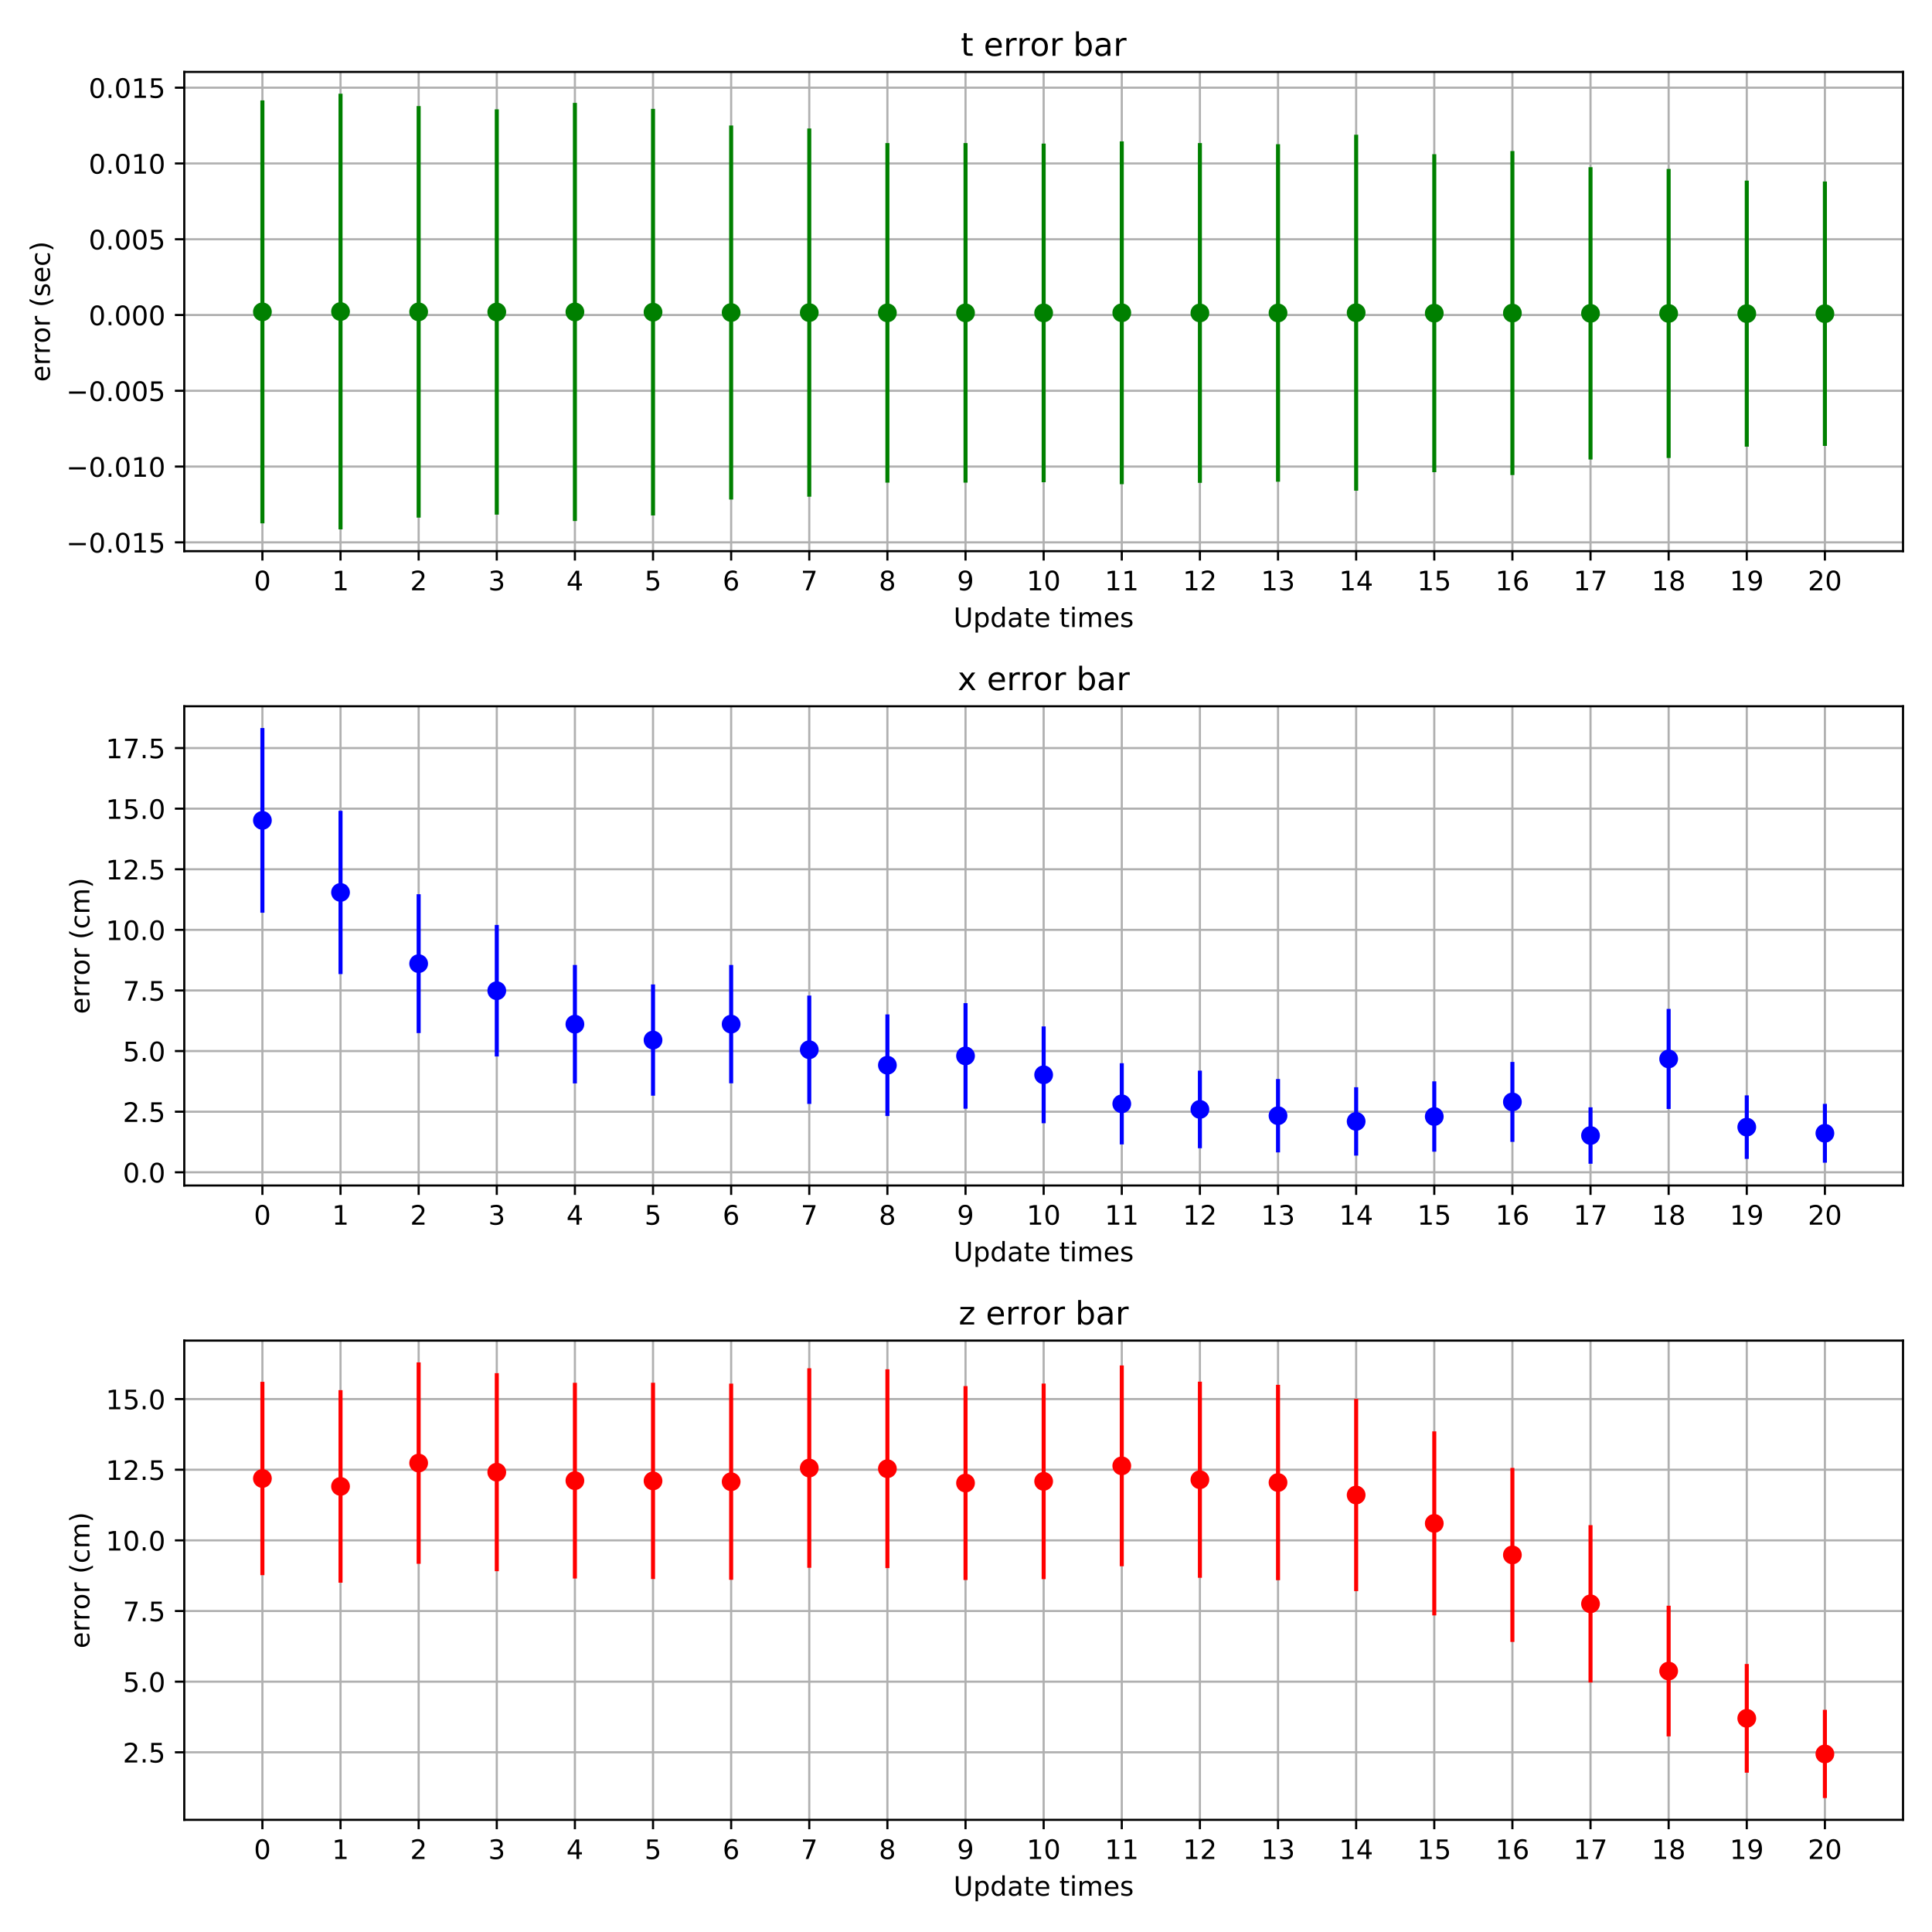 <?xml version="1.0" encoding="utf-8" standalone="no"?>
<!DOCTYPE svg PUBLIC "-//W3C//DTD SVG 1.1//EN"
  "http://www.w3.org/Graphics/SVG/1.1/DTD/svg11.dtd">
<!-- Created with matplotlib (https://matplotlib.org/) -->
<svg height="720pt" version="1.1" viewBox="0 0 720 720" width="720pt" xmlns="http://www.w3.org/2000/svg" xmlns:xlink="http://www.w3.org/1999/xlink">
 <defs>
  <style type="text/css">
*{stroke-linecap:butt;stroke-linejoin:round;}
  </style>
 </defs>
 <g id="figure_1">
  <g id="patch_1">
   <path d="M 0 720 
L 720 720 
L 720 0 
L 0 0 
z
" style="fill:#ffffff;"/>
  </g>
  <g id="axes_1">
   <g id="patch_2">
    <path d="M 68.675 205.4 
L 709.2 205.4 
L 709.2 26.8 
L 68.675 26.8 
z
" style="fill:#ffffff;"/>
   </g>
   <g id="matplotlib.axis_1">
    <g id="xtick_1">
     <g id="line2d_1">
      <path clip-path="url(#p7329b38c1f)" d="M 97.79 205.4 
L 97.79 26.8 
" style="fill:none;stroke:#b0b0b0;stroke-linecap:square;stroke-width:0.8;"/>
     </g>
     <g id="line2d_2">
      <defs>
       <path d="M 0 0 
L 0 3.5 
" id="md15c2cce45" style="stroke:#000000;stroke-width:0.8;"/>
      </defs>
      <g>
       <use style="stroke:#000000;stroke-width:0.8;" x="97.79" xlink:href="#md15c2cce45" y="205.4"/>
      </g>
     </g>
     <g id="text_1">
      <!-- 0 -->
      <defs>
       <path d="M 31.781 66.406 
Q 24.172 66.406 20.328 58.906 
Q 16.5 51.422 16.5 36.375 
Q 16.5 21.391 20.328 13.891 
Q 24.172 6.391 31.781 6.391 
Q 39.453 6.391 43.281 13.891 
Q 47.125 21.391 47.125 36.375 
Q 47.125 51.422 43.281 58.906 
Q 39.453 66.406 31.781 66.406 
z
M 31.781 74.219 
Q 44.047 74.219 50.516 64.516 
Q 56.984 54.828 56.984 36.375 
Q 56.984 17.969 50.516 8.266 
Q 44.047 -1.422 31.781 -1.422 
Q 19.531 -1.422 13.062 8.266 
Q 6.594 17.969 6.594 36.375 
Q 6.594 54.828 13.062 64.516 
Q 19.531 74.219 31.781 74.219 
z
" id="DejaVuSans-48"/>
      </defs>
      <g transform="translate(94.609 219.998)scale(0.1 -0.1)">
       <use xlink:href="#DejaVuSans-48"/>
      </g>
     </g>
    </g>
    <g id="xtick_2">
     <g id="line2d_3">
      <path clip-path="url(#p7329b38c1f)" d="M 126.905 205.4 
L 126.905 26.8 
" style="fill:none;stroke:#b0b0b0;stroke-linecap:square;stroke-width:0.8;"/>
     </g>
     <g id="line2d_4">
      <g>
       <use style="stroke:#000000;stroke-width:0.8;" x="126.905" xlink:href="#md15c2cce45" y="205.4"/>
      </g>
     </g>
     <g id="text_2">
      <!-- 1 -->
      <defs>
       <path d="M 12.406 8.297 
L 28.516 8.297 
L 28.516 63.922 
L 10.984 60.406 
L 10.984 69.391 
L 28.422 72.906 
L 38.281 72.906 
L 38.281 8.297 
L 54.391 8.297 
L 54.391 0 
L 12.406 0 
z
" id="DejaVuSans-49"/>
      </defs>
      <g transform="translate(123.723 219.998)scale(0.1 -0.1)">
       <use xlink:href="#DejaVuSans-49"/>
      </g>
     </g>
    </g>
    <g id="xtick_3">
     <g id="line2d_5">
      <path clip-path="url(#p7329b38c1f)" d="M 156.019 205.4 
L 156.019 26.8 
" style="fill:none;stroke:#b0b0b0;stroke-linecap:square;stroke-width:0.8;"/>
     </g>
     <g id="line2d_6">
      <g>
       <use style="stroke:#000000;stroke-width:0.8;" x="156.019" xlink:href="#md15c2cce45" y="205.4"/>
      </g>
     </g>
     <g id="text_3">
      <!-- 2 -->
      <defs>
       <path d="M 19.188 8.297 
L 53.609 8.297 
L 53.609 0 
L 7.328 0 
L 7.328 8.297 
Q 12.938 14.109 22.625 23.891 
Q 32.328 33.688 34.812 36.531 
Q 39.547 41.844 41.422 45.531 
Q 43.312 49.219 43.312 52.781 
Q 43.312 58.594 39.234 62.25 
Q 35.156 65.922 28.609 65.922 
Q 23.969 65.922 18.812 64.312 
Q 13.672 62.703 7.812 59.422 
L 7.812 69.391 
Q 13.766 71.781 18.938 73 
Q 24.125 74.219 28.422 74.219 
Q 39.75 74.219 46.484 68.547 
Q 53.219 62.891 53.219 53.422 
Q 53.219 48.922 51.531 44.891 
Q 49.859 40.875 45.406 35.406 
Q 44.188 33.984 37.641 27.219 
Q 31.109 20.453 19.188 8.297 
z
" id="DejaVuSans-50"/>
      </defs>
      <g transform="translate(152.838 219.998)scale(0.1 -0.1)">
       <use xlink:href="#DejaVuSans-50"/>
      </g>
     </g>
    </g>
    <g id="xtick_4">
     <g id="line2d_7">
      <path clip-path="url(#p7329b38c1f)" d="M 185.134 205.4 
L 185.134 26.8 
" style="fill:none;stroke:#b0b0b0;stroke-linecap:square;stroke-width:0.8;"/>
     </g>
     <g id="line2d_8">
      <g>
       <use style="stroke:#000000;stroke-width:0.8;" x="185.134" xlink:href="#md15c2cce45" y="205.4"/>
      </g>
     </g>
     <g id="text_4">
      <!-- 3 -->
      <defs>
       <path d="M 40.578 39.312 
Q 47.656 37.797 51.625 33 
Q 55.609 28.219 55.609 21.188 
Q 55.609 10.406 48.188 4.484 
Q 40.766 -1.422 27.094 -1.422 
Q 22.516 -1.422 17.656 -0.516 
Q 12.797 0.391 7.625 2.203 
L 7.625 11.719 
Q 11.719 9.328 16.594 8.109 
Q 21.484 6.891 26.812 6.891 
Q 36.078 6.891 40.938 10.547 
Q 45.797 14.203 45.797 21.188 
Q 45.797 27.641 41.281 31.266 
Q 36.766 34.906 28.719 34.906 
L 20.219 34.906 
L 20.219 43.016 
L 29.109 43.016 
Q 36.375 43.016 40.234 45.922 
Q 44.094 48.828 44.094 54.297 
Q 44.094 59.906 40.109 62.906 
Q 36.141 65.922 28.719 65.922 
Q 24.656 65.922 20.016 65.031 
Q 15.375 64.156 9.812 62.312 
L 9.812 71.094 
Q 15.438 72.656 20.344 73.438 
Q 25.25 74.219 29.594 74.219 
Q 40.828 74.219 47.359 69.109 
Q 53.906 64.016 53.906 55.328 
Q 53.906 49.266 50.438 45.094 
Q 46.969 40.922 40.578 39.312 
z
" id="DejaVuSans-51"/>
      </defs>
      <g transform="translate(181.953 219.998)scale(0.1 -0.1)">
       <use xlink:href="#DejaVuSans-51"/>
      </g>
     </g>
    </g>
    <g id="xtick_5">
     <g id="line2d_9">
      <path clip-path="url(#p7329b38c1f)" d="M 214.249 205.4 
L 214.249 26.8 
" style="fill:none;stroke:#b0b0b0;stroke-linecap:square;stroke-width:0.8;"/>
     </g>
     <g id="line2d_10">
      <g>
       <use style="stroke:#000000;stroke-width:0.8;" x="214.249" xlink:href="#md15c2cce45" y="205.4"/>
      </g>
     </g>
     <g id="text_5">
      <!-- 4 -->
      <defs>
       <path d="M 37.797 64.312 
L 12.891 25.391 
L 37.797 25.391 
z
M 35.203 72.906 
L 47.609 72.906 
L 47.609 25.391 
L 58.016 25.391 
L 58.016 17.188 
L 47.609 17.188 
L 47.609 0 
L 37.797 0 
L 37.797 17.188 
L 4.891 17.188 
L 4.891 26.703 
z
" id="DejaVuSans-52"/>
      </defs>
      <g transform="translate(211.068 219.998)scale(0.1 -0.1)">
       <use xlink:href="#DejaVuSans-52"/>
      </g>
     </g>
    </g>
    <g id="xtick_6">
     <g id="line2d_11">
      <path clip-path="url(#p7329b38c1f)" d="M 243.364 205.4 
L 243.364 26.8 
" style="fill:none;stroke:#b0b0b0;stroke-linecap:square;stroke-width:0.8;"/>
     </g>
     <g id="line2d_12">
      <g>
       <use style="stroke:#000000;stroke-width:0.8;" x="243.364" xlink:href="#md15c2cce45" y="205.4"/>
      </g>
     </g>
     <g id="text_6">
      <!-- 5 -->
      <defs>
       <path d="M 10.797 72.906 
L 49.516 72.906 
L 49.516 64.594 
L 19.828 64.594 
L 19.828 46.734 
Q 21.969 47.469 24.109 47.828 
Q 26.266 48.188 28.422 48.188 
Q 40.625 48.188 47.75 41.5 
Q 54.891 34.812 54.891 23.391 
Q 54.891 11.625 47.562 5.094 
Q 40.234 -1.422 26.906 -1.422 
Q 22.312 -1.422 17.547 -0.641 
Q 12.797 0.141 7.719 1.703 
L 7.719 11.625 
Q 12.109 9.234 16.797 8.062 
Q 21.484 6.891 26.703 6.891 
Q 35.156 6.891 40.078 11.328 
Q 45.016 15.766 45.016 23.391 
Q 45.016 31 40.078 35.438 
Q 35.156 39.891 26.703 39.891 
Q 22.75 39.891 18.812 39.016 
Q 14.891 38.141 10.797 36.281 
z
" id="DejaVuSans-53"/>
      </defs>
      <g transform="translate(240.182 219.998)scale(0.1 -0.1)">
       <use xlink:href="#DejaVuSans-53"/>
      </g>
     </g>
    </g>
    <g id="xtick_7">
     <g id="line2d_13">
      <path clip-path="url(#p7329b38c1f)" d="M 272.478 205.4 
L 272.478 26.8 
" style="fill:none;stroke:#b0b0b0;stroke-linecap:square;stroke-width:0.8;"/>
     </g>
     <g id="line2d_14">
      <g>
       <use style="stroke:#000000;stroke-width:0.8;" x="272.478" xlink:href="#md15c2cce45" y="205.4"/>
      </g>
     </g>
     <g id="text_7">
      <!-- 6 -->
      <defs>
       <path d="M 33.016 40.375 
Q 26.375 40.375 22.484 35.828 
Q 18.609 31.297 18.609 23.391 
Q 18.609 15.531 22.484 10.953 
Q 26.375 6.391 33.016 6.391 
Q 39.656 6.391 43.531 10.953 
Q 47.406 15.531 47.406 23.391 
Q 47.406 31.297 43.531 35.828 
Q 39.656 40.375 33.016 40.375 
z
M 52.594 71.297 
L 52.594 62.312 
Q 48.875 64.062 45.094 64.984 
Q 41.312 65.922 37.594 65.922 
Q 27.828 65.922 22.672 59.328 
Q 17.531 52.734 16.797 39.406 
Q 19.672 43.656 24.016 45.922 
Q 28.375 48.188 33.594 48.188 
Q 44.578 48.188 50.953 41.516 
Q 57.328 34.859 57.328 23.391 
Q 57.328 12.156 50.688 5.359 
Q 44.047 -1.422 33.016 -1.422 
Q 20.359 -1.422 13.672 8.266 
Q 6.984 17.969 6.984 36.375 
Q 6.984 53.656 15.188 63.938 
Q 23.391 74.219 37.203 74.219 
Q 40.922 74.219 44.703 73.484 
Q 48.484 72.75 52.594 71.297 
z
" id="DejaVuSans-54"/>
      </defs>
      <g transform="translate(269.297 219.998)scale(0.1 -0.1)">
       <use xlink:href="#DejaVuSans-54"/>
      </g>
     </g>
    </g>
    <g id="xtick_8">
     <g id="line2d_15">
      <path clip-path="url(#p7329b38c1f)" d="M 301.593 205.4 
L 301.593 26.8 
" style="fill:none;stroke:#b0b0b0;stroke-linecap:square;stroke-width:0.8;"/>
     </g>
     <g id="line2d_16">
      <g>
       <use style="stroke:#000000;stroke-width:0.8;" x="301.593" xlink:href="#md15c2cce45" y="205.4"/>
      </g>
     </g>
     <g id="text_8">
      <!-- 7 -->
      <defs>
       <path d="M 8.203 72.906 
L 55.078 72.906 
L 55.078 68.703 
L 28.609 0 
L 18.312 0 
L 43.219 64.594 
L 8.203 64.594 
z
" id="DejaVuSans-55"/>
      </defs>
      <g transform="translate(298.412 219.998)scale(0.1 -0.1)">
       <use xlink:href="#DejaVuSans-55"/>
      </g>
     </g>
    </g>
    <g id="xtick_9">
     <g id="line2d_17">
      <path clip-path="url(#p7329b38c1f)" d="M 330.708 205.4 
L 330.708 26.8 
" style="fill:none;stroke:#b0b0b0;stroke-linecap:square;stroke-width:0.8;"/>
     </g>
     <g id="line2d_18">
      <g>
       <use style="stroke:#000000;stroke-width:0.8;" x="330.708" xlink:href="#md15c2cce45" y="205.4"/>
      </g>
     </g>
     <g id="text_9">
      <!-- 8 -->
      <defs>
       <path d="M 31.781 34.625 
Q 24.75 34.625 20.719 30.859 
Q 16.703 27.094 16.703 20.516 
Q 16.703 13.922 20.719 10.156 
Q 24.75 6.391 31.781 6.391 
Q 38.812 6.391 42.859 10.172 
Q 46.922 13.969 46.922 20.516 
Q 46.922 27.094 42.891 30.859 
Q 38.875 34.625 31.781 34.625 
z
M 21.922 38.812 
Q 15.578 40.375 12.031 44.719 
Q 8.5 49.078 8.5 55.328 
Q 8.5 64.062 14.719 69.141 
Q 20.953 74.219 31.781 74.219 
Q 42.672 74.219 48.875 69.141 
Q 55.078 64.062 55.078 55.328 
Q 55.078 49.078 51.531 44.719 
Q 48 40.375 41.703 38.812 
Q 48.828 37.156 52.797 32.312 
Q 56.781 27.484 56.781 20.516 
Q 56.781 9.906 50.312 4.234 
Q 43.844 -1.422 31.781 -1.422 
Q 19.734 -1.422 13.25 4.234 
Q 6.781 9.906 6.781 20.516 
Q 6.781 27.484 10.781 32.312 
Q 14.797 37.156 21.922 38.812 
z
M 18.312 54.391 
Q 18.312 48.734 21.844 45.562 
Q 25.391 42.391 31.781 42.391 
Q 38.141 42.391 41.719 45.562 
Q 45.312 48.734 45.312 54.391 
Q 45.312 60.062 41.719 63.234 
Q 38.141 66.406 31.781 66.406 
Q 25.391 66.406 21.844 63.234 
Q 18.312 60.062 18.312 54.391 
z
" id="DejaVuSans-56"/>
      </defs>
      <g transform="translate(327.527 219.998)scale(0.1 -0.1)">
       <use xlink:href="#DejaVuSans-56"/>
      </g>
     </g>
    </g>
    <g id="xtick_10">
     <g id="line2d_19">
      <path clip-path="url(#p7329b38c1f)" d="M 359.823 205.4 
L 359.823 26.8 
" style="fill:none;stroke:#b0b0b0;stroke-linecap:square;stroke-width:0.8;"/>
     </g>
     <g id="line2d_20">
      <g>
       <use style="stroke:#000000;stroke-width:0.8;" x="359.823" xlink:href="#md15c2cce45" y="205.4"/>
      </g>
     </g>
     <g id="text_10">
      <!-- 9 -->
      <defs>
       <path d="M 10.984 1.516 
L 10.984 10.5 
Q 14.703 8.734 18.5 7.812 
Q 22.312 6.891 25.984 6.891 
Q 35.75 6.891 40.891 13.453 
Q 46.047 20.016 46.781 33.406 
Q 43.953 29.203 39.594 26.953 
Q 35.25 24.703 29.984 24.703 
Q 19.047 24.703 12.672 31.312 
Q 6.297 37.938 6.297 49.422 
Q 6.297 60.641 12.938 67.422 
Q 19.578 74.219 30.609 74.219 
Q 43.266 74.219 49.922 64.516 
Q 56.594 54.828 56.594 36.375 
Q 56.594 19.141 48.406 8.859 
Q 40.234 -1.422 26.422 -1.422 
Q 22.703 -1.422 18.891 -0.688 
Q 15.094 0.047 10.984 1.516 
z
M 30.609 32.422 
Q 37.25 32.422 41.125 36.953 
Q 45.016 41.5 45.016 49.422 
Q 45.016 57.281 41.125 61.844 
Q 37.25 66.406 30.609 66.406 
Q 23.969 66.406 20.094 61.844 
Q 16.219 57.281 16.219 49.422 
Q 16.219 41.5 20.094 36.953 
Q 23.969 32.422 30.609 32.422 
z
" id="DejaVuSans-57"/>
      </defs>
      <g transform="translate(356.641 219.998)scale(0.1 -0.1)">
       <use xlink:href="#DejaVuSans-57"/>
      </g>
     </g>
    </g>
    <g id="xtick_11">
     <g id="line2d_21">
      <path clip-path="url(#p7329b38c1f)" d="M 388.938 205.4 
L 388.938 26.8 
" style="fill:none;stroke:#b0b0b0;stroke-linecap:square;stroke-width:0.8;"/>
     </g>
     <g id="line2d_22">
      <g>
       <use style="stroke:#000000;stroke-width:0.8;" x="388.938" xlink:href="#md15c2cce45" y="205.4"/>
      </g>
     </g>
     <g id="text_11">
      <!-- 10 -->
      <g transform="translate(382.575 219.998)scale(0.1 -0.1)">
       <use xlink:href="#DejaVuSans-49"/>
       <use x="63.623" xlink:href="#DejaVuSans-48"/>
      </g>
     </g>
    </g>
    <g id="xtick_12">
     <g id="line2d_23">
      <path clip-path="url(#p7329b38c1f)" d="M 418.052 205.4 
L 418.052 26.8 
" style="fill:none;stroke:#b0b0b0;stroke-linecap:square;stroke-width:0.8;"/>
     </g>
     <g id="line2d_24">
      <g>
       <use style="stroke:#000000;stroke-width:0.8;" x="418.052" xlink:href="#md15c2cce45" y="205.4"/>
      </g>
     </g>
     <g id="text_12">
      <!-- 11 -->
      <g transform="translate(411.69 219.998)scale(0.1 -0.1)">
       <use xlink:href="#DejaVuSans-49"/>
       <use x="63.623" xlink:href="#DejaVuSans-49"/>
      </g>
     </g>
    </g>
    <g id="xtick_13">
     <g id="line2d_25">
      <path clip-path="url(#p7329b38c1f)" d="M 447.167 205.4 
L 447.167 26.8 
" style="fill:none;stroke:#b0b0b0;stroke-linecap:square;stroke-width:0.8;"/>
     </g>
     <g id="line2d_26">
      <g>
       <use style="stroke:#000000;stroke-width:0.8;" x="447.167" xlink:href="#md15c2cce45" y="205.4"/>
      </g>
     </g>
     <g id="text_13">
      <!-- 12 -->
      <g transform="translate(440.805 219.998)scale(0.1 -0.1)">
       <use xlink:href="#DejaVuSans-49"/>
       <use x="63.623" xlink:href="#DejaVuSans-50"/>
      </g>
     </g>
    </g>
    <g id="xtick_14">
     <g id="line2d_27">
      <path clip-path="url(#p7329b38c1f)" d="M 476.282 205.4 
L 476.282 26.8 
" style="fill:none;stroke:#b0b0b0;stroke-linecap:square;stroke-width:0.8;"/>
     </g>
     <g id="line2d_28">
      <g>
       <use style="stroke:#000000;stroke-width:0.8;" x="476.282" xlink:href="#md15c2cce45" y="205.4"/>
      </g>
     </g>
     <g id="text_14">
      <!-- 13 -->
      <g transform="translate(469.919 219.998)scale(0.1 -0.1)">
       <use xlink:href="#DejaVuSans-49"/>
       <use x="63.623" xlink:href="#DejaVuSans-51"/>
      </g>
     </g>
    </g>
    <g id="xtick_15">
     <g id="line2d_29">
      <path clip-path="url(#p7329b38c1f)" d="M 505.397 205.4 
L 505.397 26.8 
" style="fill:none;stroke:#b0b0b0;stroke-linecap:square;stroke-width:0.8;"/>
     </g>
     <g id="line2d_30">
      <g>
       <use style="stroke:#000000;stroke-width:0.8;" x="505.397" xlink:href="#md15c2cce45" y="205.4"/>
      </g>
     </g>
     <g id="text_15">
      <!-- 14 -->
      <g transform="translate(499.034 219.998)scale(0.1 -0.1)">
       <use xlink:href="#DejaVuSans-49"/>
       <use x="63.623" xlink:href="#DejaVuSans-52"/>
      </g>
     </g>
    </g>
    <g id="xtick_16">
     <g id="line2d_31">
      <path clip-path="url(#p7329b38c1f)" d="M 534.511 205.4 
L 534.511 26.8 
" style="fill:none;stroke:#b0b0b0;stroke-linecap:square;stroke-width:0.8;"/>
     </g>
     <g id="line2d_32">
      <g>
       <use style="stroke:#000000;stroke-width:0.8;" x="534.511" xlink:href="#md15c2cce45" y="205.4"/>
      </g>
     </g>
     <g id="text_16">
      <!-- 15 -->
      <g transform="translate(528.149 219.998)scale(0.1 -0.1)">
       <use xlink:href="#DejaVuSans-49"/>
       <use x="63.623" xlink:href="#DejaVuSans-53"/>
      </g>
     </g>
    </g>
    <g id="xtick_17">
     <g id="line2d_33">
      <path clip-path="url(#p7329b38c1f)" d="M 563.626 205.4 
L 563.626 26.8 
" style="fill:none;stroke:#b0b0b0;stroke-linecap:square;stroke-width:0.8;"/>
     </g>
     <g id="line2d_34">
      <g>
       <use style="stroke:#000000;stroke-width:0.8;" x="563.626" xlink:href="#md15c2cce45" y="205.4"/>
      </g>
     </g>
     <g id="text_17">
      <!-- 16 -->
      <g transform="translate(557.264 219.998)scale(0.1 -0.1)">
       <use xlink:href="#DejaVuSans-49"/>
       <use x="63.623" xlink:href="#DejaVuSans-54"/>
      </g>
     </g>
    </g>
    <g id="xtick_18">
     <g id="line2d_35">
      <path clip-path="url(#p7329b38c1f)" d="M 592.741 205.4 
L 592.741 26.8 
" style="fill:none;stroke:#b0b0b0;stroke-linecap:square;stroke-width:0.8;"/>
     </g>
     <g id="line2d_36">
      <g>
       <use style="stroke:#000000;stroke-width:0.8;" x="592.741" xlink:href="#md15c2cce45" y="205.4"/>
      </g>
     </g>
     <g id="text_18">
      <!-- 17 -->
      <g transform="translate(586.378 219.998)scale(0.1 -0.1)">
       <use xlink:href="#DejaVuSans-49"/>
       <use x="63.623" xlink:href="#DejaVuSans-55"/>
      </g>
     </g>
    </g>
    <g id="xtick_19">
     <g id="line2d_37">
      <path clip-path="url(#p7329b38c1f)" d="M 621.856 205.4 
L 621.856 26.8 
" style="fill:none;stroke:#b0b0b0;stroke-linecap:square;stroke-width:0.8;"/>
     </g>
     <g id="line2d_38">
      <g>
       <use style="stroke:#000000;stroke-width:0.8;" x="621.856" xlink:href="#md15c2cce45" y="205.4"/>
      </g>
     </g>
     <g id="text_19">
      <!-- 18 -->
      <g transform="translate(615.493 219.998)scale(0.1 -0.1)">
       <use xlink:href="#DejaVuSans-49"/>
       <use x="63.623" xlink:href="#DejaVuSans-56"/>
      </g>
     </g>
    </g>
    <g id="xtick_20">
     <g id="line2d_39">
      <path clip-path="url(#p7329b38c1f)" d="M 650.97 205.4 
L 650.97 26.8 
" style="fill:none;stroke:#b0b0b0;stroke-linecap:square;stroke-width:0.8;"/>
     </g>
     <g id="line2d_40">
      <g>
       <use style="stroke:#000000;stroke-width:0.8;" x="650.97" xlink:href="#md15c2cce45" y="205.4"/>
      </g>
     </g>
     <g id="text_20">
      <!-- 19 -->
      <g transform="translate(644.608 219.998)scale(0.1 -0.1)">
       <use xlink:href="#DejaVuSans-49"/>
       <use x="63.623" xlink:href="#DejaVuSans-57"/>
      </g>
     </g>
    </g>
    <g id="xtick_21">
     <g id="line2d_41">
      <path clip-path="url(#p7329b38c1f)" d="M 680.085 205.4 
L 680.085 26.8 
" style="fill:none;stroke:#b0b0b0;stroke-linecap:square;stroke-width:0.8;"/>
     </g>
     <g id="line2d_42">
      <g>
       <use style="stroke:#000000;stroke-width:0.8;" x="680.085" xlink:href="#md15c2cce45" y="205.4"/>
      </g>
     </g>
     <g id="text_21">
      <!-- 20 -->
      <g transform="translate(673.723 219.998)scale(0.1 -0.1)">
       <use xlink:href="#DejaVuSans-50"/>
       <use x="63.623" xlink:href="#DejaVuSans-48"/>
      </g>
     </g>
    </g>
    <g id="text_22">
     <!-- Update times -->
     <defs>
      <path d="M 8.688 72.906 
L 18.609 72.906 
L 18.609 28.609 
Q 18.609 16.891 22.844 11.734 
Q 27.094 6.594 36.625 6.594 
Q 46.094 6.594 50.344 11.734 
Q 54.594 16.891 54.594 28.609 
L 54.594 72.906 
L 64.5 72.906 
L 64.5 27.391 
Q 64.5 13.141 57.438 5.859 
Q 50.391 -1.422 36.625 -1.422 
Q 22.797 -1.422 15.734 5.859 
Q 8.688 13.141 8.688 27.391 
z
" id="DejaVuSans-85"/>
      <path d="M 18.109 8.203 
L 18.109 -20.797 
L 9.078 -20.797 
L 9.078 54.688 
L 18.109 54.688 
L 18.109 46.391 
Q 20.953 51.266 25.266 53.625 
Q 29.594 56 35.594 56 
Q 45.562 56 51.781 48.094 
Q 58.016 40.188 58.016 27.297 
Q 58.016 14.406 51.781 6.484 
Q 45.562 -1.422 35.594 -1.422 
Q 29.594 -1.422 25.266 0.953 
Q 20.953 3.328 18.109 8.203 
z
M 48.688 27.297 
Q 48.688 37.203 44.609 42.844 
Q 40.531 48.484 33.406 48.484 
Q 26.266 48.484 22.188 42.844 
Q 18.109 37.203 18.109 27.297 
Q 18.109 17.391 22.188 11.75 
Q 26.266 6.109 33.406 6.109 
Q 40.531 6.109 44.609 11.75 
Q 48.688 17.391 48.688 27.297 
z
" id="DejaVuSans-112"/>
      <path d="M 45.406 46.391 
L 45.406 75.984 
L 54.391 75.984 
L 54.391 0 
L 45.406 0 
L 45.406 8.203 
Q 42.578 3.328 38.25 0.953 
Q 33.938 -1.422 27.875 -1.422 
Q 17.969 -1.422 11.734 6.484 
Q 5.516 14.406 5.516 27.297 
Q 5.516 40.188 11.734 48.094 
Q 17.969 56 27.875 56 
Q 33.938 56 38.25 53.625 
Q 42.578 51.266 45.406 46.391 
z
M 14.797 27.297 
Q 14.797 17.391 18.875 11.75 
Q 22.953 6.109 30.078 6.109 
Q 37.203 6.109 41.297 11.75 
Q 45.406 17.391 45.406 27.297 
Q 45.406 37.203 41.297 42.844 
Q 37.203 48.484 30.078 48.484 
Q 22.953 48.484 18.875 42.844 
Q 14.797 37.203 14.797 27.297 
z
" id="DejaVuSans-100"/>
      <path d="M 34.281 27.484 
Q 23.391 27.484 19.188 25 
Q 14.984 22.516 14.984 16.5 
Q 14.984 11.719 18.141 8.906 
Q 21.297 6.109 26.703 6.109 
Q 34.188 6.109 38.703 11.406 
Q 43.219 16.703 43.219 25.484 
L 43.219 27.484 
z
M 52.203 31.203 
L 52.203 0 
L 43.219 0 
L 43.219 8.297 
Q 40.141 3.328 35.547 0.953 
Q 30.953 -1.422 24.312 -1.422 
Q 15.922 -1.422 10.953 3.297 
Q 6 8.016 6 15.922 
Q 6 25.141 12.172 29.828 
Q 18.359 34.516 30.609 34.516 
L 43.219 34.516 
L 43.219 35.406 
Q 43.219 41.609 39.141 45 
Q 35.062 48.391 27.688 48.391 
Q 23 48.391 18.547 47.266 
Q 14.109 46.141 10.016 43.891 
L 10.016 52.203 
Q 14.938 54.109 19.578 55.047 
Q 24.219 56 28.609 56 
Q 40.484 56 46.344 49.844 
Q 52.203 43.703 52.203 31.203 
z
" id="DejaVuSans-97"/>
      <path d="M 18.312 70.219 
L 18.312 54.688 
L 36.812 54.688 
L 36.812 47.703 
L 18.312 47.703 
L 18.312 18.016 
Q 18.312 11.328 20.141 9.422 
Q 21.969 7.516 27.594 7.516 
L 36.812 7.516 
L 36.812 0 
L 27.594 0 
Q 17.188 0 13.234 3.875 
Q 9.281 7.766 9.281 18.016 
L 9.281 47.703 
L 2.688 47.703 
L 2.688 54.688 
L 9.281 54.688 
L 9.281 70.219 
z
" id="DejaVuSans-116"/>
      <path d="M 56.203 29.594 
L 56.203 25.203 
L 14.891 25.203 
Q 15.484 15.922 20.484 11.062 
Q 25.484 6.203 34.422 6.203 
Q 39.594 6.203 44.453 7.469 
Q 49.312 8.734 54.109 11.281 
L 54.109 2.781 
Q 49.266 0.734 44.188 -0.344 
Q 39.109 -1.422 33.891 -1.422 
Q 20.797 -1.422 13.156 6.188 
Q 5.516 13.812 5.516 26.812 
Q 5.516 40.234 12.766 48.109 
Q 20.016 56 32.328 56 
Q 43.359 56 49.781 48.891 
Q 56.203 41.797 56.203 29.594 
z
M 47.219 32.234 
Q 47.125 39.594 43.094 43.984 
Q 39.062 48.391 32.422 48.391 
Q 24.906 48.391 20.391 44.141 
Q 15.875 39.891 15.188 32.172 
z
" id="DejaVuSans-101"/>
      <path id="DejaVuSans-32"/>
      <path d="M 9.422 54.688 
L 18.406 54.688 
L 18.406 0 
L 9.422 0 
z
M 9.422 75.984 
L 18.406 75.984 
L 18.406 64.594 
L 9.422 64.594 
z
" id="DejaVuSans-105"/>
      <path d="M 52 44.188 
Q 55.375 50.25 60.062 53.125 
Q 64.75 56 71.094 56 
Q 79.641 56 84.281 50.016 
Q 88.922 44.047 88.922 33.016 
L 88.922 0 
L 79.891 0 
L 79.891 32.719 
Q 79.891 40.578 77.094 44.375 
Q 74.312 48.188 68.609 48.188 
Q 61.625 48.188 57.562 43.547 
Q 53.516 38.922 53.516 30.906 
L 53.516 0 
L 44.484 0 
L 44.484 32.719 
Q 44.484 40.625 41.703 44.406 
Q 38.922 48.188 33.109 48.188 
Q 26.219 48.188 22.156 43.531 
Q 18.109 38.875 18.109 30.906 
L 18.109 0 
L 9.078 0 
L 9.078 54.688 
L 18.109 54.688 
L 18.109 46.188 
Q 21.188 51.219 25.484 53.609 
Q 29.781 56 35.688 56 
Q 41.656 56 45.828 52.969 
Q 50 49.953 52 44.188 
z
" id="DejaVuSans-109"/>
      <path d="M 44.281 53.078 
L 44.281 44.578 
Q 40.484 46.531 36.375 47.5 
Q 32.281 48.484 27.875 48.484 
Q 21.188 48.484 17.844 46.438 
Q 14.5 44.391 14.5 40.281 
Q 14.5 37.156 16.891 35.375 
Q 19.281 33.594 26.516 31.984 
L 29.594 31.297 
Q 39.156 29.25 43.188 25.516 
Q 47.219 21.781 47.219 15.094 
Q 47.219 7.469 41.188 3.016 
Q 35.156 -1.422 24.609 -1.422 
Q 20.219 -1.422 15.453 -0.562 
Q 10.688 0.297 5.422 2 
L 5.422 11.281 
Q 10.406 8.688 15.234 7.391 
Q 20.062 6.109 24.812 6.109 
Q 31.156 6.109 34.562 8.281 
Q 37.984 10.453 37.984 14.406 
Q 37.984 18.062 35.516 20.016 
Q 33.062 21.969 24.703 23.781 
L 21.578 24.516 
Q 13.234 26.266 9.516 29.906 
Q 5.812 33.547 5.812 39.891 
Q 5.812 47.609 11.281 51.797 
Q 16.75 56 26.812 56 
Q 31.781 56 36.172 55.266 
Q 40.578 54.547 44.281 53.078 
z
" id="DejaVuSans-115"/>
     </defs>
     <g transform="translate(355.339 233.677)scale(0.1 -0.1)">
      <use xlink:href="#DejaVuSans-85"/>
      <use x="73.193" xlink:href="#DejaVuSans-112"/>
      <use x="136.67" xlink:href="#DejaVuSans-100"/>
      <use x="200.146" xlink:href="#DejaVuSans-97"/>
      <use x="261.426" xlink:href="#DejaVuSans-116"/>
      <use x="300.635" xlink:href="#DejaVuSans-101"/>
      <use x="362.158" xlink:href="#DejaVuSans-32"/>
      <use x="393.945" xlink:href="#DejaVuSans-116"/>
      <use x="433.154" xlink:href="#DejaVuSans-105"/>
      <use x="460.938" xlink:href="#DejaVuSans-109"/>
      <use x="558.35" xlink:href="#DejaVuSans-101"/>
      <use x="619.873" xlink:href="#DejaVuSans-115"/>
     </g>
    </g>
   </g>
   <g id="matplotlib.axis_2">
    <g id="ytick_1">
     <g id="line2d_43">
      <path clip-path="url(#p7329b38c1f)" d="M 68.675 202.116 
L 709.2 202.116 
" style="fill:none;stroke:#b0b0b0;stroke-linecap:square;stroke-width:0.8;"/>
     </g>
     <g id="line2d_44">
      <defs>
       <path d="M 0 0 
L -3.5 0 
" id="m6c9e45cd6f" style="stroke:#000000;stroke-width:0.8;"/>
      </defs>
      <g>
       <use style="stroke:#000000;stroke-width:0.8;" x="68.675" xlink:href="#m6c9e45cd6f" y="202.116"/>
      </g>
     </g>
     <g id="text_23">
      <!-- −0.015 -->
      <defs>
       <path d="M 10.594 35.5 
L 73.188 35.5 
L 73.188 27.203 
L 10.594 27.203 
z
" id="DejaVuSans-8722"/>
       <path d="M 10.688 12.406 
L 21 12.406 
L 21 0 
L 10.688 0 
z
" id="DejaVuSans-46"/>
      </defs>
      <g transform="translate(24.667 205.915)scale(0.1 -0.1)">
       <use xlink:href="#DejaVuSans-8722"/>
       <use x="83.789" xlink:href="#DejaVuSans-48"/>
       <use x="147.412" xlink:href="#DejaVuSans-46"/>
       <use x="179.199" xlink:href="#DejaVuSans-48"/>
       <use x="242.822" xlink:href="#DejaVuSans-49"/>
       <use x="306.445" xlink:href="#DejaVuSans-53"/>
      </g>
     </g>
    </g>
    <g id="ytick_2">
     <g id="line2d_45">
      <path clip-path="url(#p7329b38c1f)" d="M 68.675 173.875 
L 709.2 173.875 
" style="fill:none;stroke:#b0b0b0;stroke-linecap:square;stroke-width:0.8;"/>
     </g>
     <g id="line2d_46">
      <g>
       <use style="stroke:#000000;stroke-width:0.8;" x="68.675" xlink:href="#m6c9e45cd6f" y="173.875"/>
      </g>
     </g>
     <g id="text_24">
      <!-- −0.010 -->
      <g transform="translate(24.667 177.674)scale(0.1 -0.1)">
       <use xlink:href="#DejaVuSans-8722"/>
       <use x="83.789" xlink:href="#DejaVuSans-48"/>
       <use x="147.412" xlink:href="#DejaVuSans-46"/>
       <use x="179.199" xlink:href="#DejaVuSans-48"/>
       <use x="242.822" xlink:href="#DejaVuSans-49"/>
       <use x="306.445" xlink:href="#DejaVuSans-48"/>
      </g>
     </g>
    </g>
    <g id="ytick_3">
     <g id="line2d_47">
      <path clip-path="url(#p7329b38c1f)" d="M 68.675 145.635 
L 709.2 145.635 
" style="fill:none;stroke:#b0b0b0;stroke-linecap:square;stroke-width:0.8;"/>
     </g>
     <g id="line2d_48">
      <g>
       <use style="stroke:#000000;stroke-width:0.8;" x="68.675" xlink:href="#m6c9e45cd6f" y="145.635"/>
      </g>
     </g>
     <g id="text_25">
      <!-- −0.005 -->
      <g transform="translate(24.667 149.434)scale(0.1 -0.1)">
       <use xlink:href="#DejaVuSans-8722"/>
       <use x="83.789" xlink:href="#DejaVuSans-48"/>
       <use x="147.412" xlink:href="#DejaVuSans-46"/>
       <use x="179.199" xlink:href="#DejaVuSans-48"/>
       <use x="242.822" xlink:href="#DejaVuSans-48"/>
       <use x="306.445" xlink:href="#DejaVuSans-53"/>
      </g>
     </g>
    </g>
    <g id="ytick_4">
     <g id="line2d_49">
      <path clip-path="url(#p7329b38c1f)" d="M 68.675 117.394 
L 709.2 117.394 
" style="fill:none;stroke:#b0b0b0;stroke-linecap:square;stroke-width:0.8;"/>
     </g>
     <g id="line2d_50">
      <g>
       <use style="stroke:#000000;stroke-width:0.8;" x="68.675" xlink:href="#m6c9e45cd6f" y="117.394"/>
      </g>
     </g>
     <g id="text_26">
      <!-- 0.000 -->
      <g transform="translate(33.047 121.193)scale(0.1 -0.1)">
       <use xlink:href="#DejaVuSans-48"/>
       <use x="63.623" xlink:href="#DejaVuSans-46"/>
       <use x="95.41" xlink:href="#DejaVuSans-48"/>
       <use x="159.033" xlink:href="#DejaVuSans-48"/>
       <use x="222.656" xlink:href="#DejaVuSans-48"/>
      </g>
     </g>
    </g>
    <g id="ytick_5">
     <g id="line2d_51">
      <path clip-path="url(#p7329b38c1f)" d="M 68.675 89.154 
L 709.2 89.154 
" style="fill:none;stroke:#b0b0b0;stroke-linecap:square;stroke-width:0.8;"/>
     </g>
     <g id="line2d_52">
      <g>
       <use style="stroke:#000000;stroke-width:0.8;" x="68.675" xlink:href="#m6c9e45cd6f" y="89.154"/>
      </g>
     </g>
     <g id="text_27">
      <!-- 0.005 -->
      <g transform="translate(33.047 92.953)scale(0.1 -0.1)">
       <use xlink:href="#DejaVuSans-48"/>
       <use x="63.623" xlink:href="#DejaVuSans-46"/>
       <use x="95.41" xlink:href="#DejaVuSans-48"/>
       <use x="159.033" xlink:href="#DejaVuSans-48"/>
       <use x="222.656" xlink:href="#DejaVuSans-53"/>
      </g>
     </g>
    </g>
    <g id="ytick_6">
     <g id="line2d_53">
      <path clip-path="url(#p7329b38c1f)" d="M 68.675 60.913 
L 709.2 60.913 
" style="fill:none;stroke:#b0b0b0;stroke-linecap:square;stroke-width:0.8;"/>
     </g>
     <g id="line2d_54">
      <g>
       <use style="stroke:#000000;stroke-width:0.8;" x="68.675" xlink:href="#m6c9e45cd6f" y="60.913"/>
      </g>
     </g>
     <g id="text_28">
      <!-- 0.010 -->
      <g transform="translate(33.047 64.712)scale(0.1 -0.1)">
       <use xlink:href="#DejaVuSans-48"/>
       <use x="63.623" xlink:href="#DejaVuSans-46"/>
       <use x="95.41" xlink:href="#DejaVuSans-48"/>
       <use x="159.033" xlink:href="#DejaVuSans-49"/>
       <use x="222.656" xlink:href="#DejaVuSans-48"/>
      </g>
     </g>
    </g>
    <g id="ytick_7">
     <g id="line2d_55">
      <path clip-path="url(#p7329b38c1f)" d="M 68.675 32.673 
L 709.2 32.673 
" style="fill:none;stroke:#b0b0b0;stroke-linecap:square;stroke-width:0.8;"/>
     </g>
     <g id="line2d_56">
      <g>
       <use style="stroke:#000000;stroke-width:0.8;" x="68.675" xlink:href="#m6c9e45cd6f" y="32.673"/>
      </g>
     </g>
     <g id="text_29">
      <!-- 0.015 -->
      <g transform="translate(33.047 36.472)scale(0.1 -0.1)">
       <use xlink:href="#DejaVuSans-48"/>
       <use x="63.623" xlink:href="#DejaVuSans-46"/>
       <use x="95.41" xlink:href="#DejaVuSans-48"/>
       <use x="159.033" xlink:href="#DejaVuSans-49"/>
       <use x="222.656" xlink:href="#DejaVuSans-53"/>
      </g>
     </g>
    </g>
    <g id="text_30">
     <!-- error (sec) -->
     <defs>
      <path d="M 41.109 46.297 
Q 39.594 47.172 37.812 47.578 
Q 36.031 48 33.891 48 
Q 26.266 48 22.188 43.047 
Q 18.109 38.094 18.109 28.812 
L 18.109 0 
L 9.078 0 
L 9.078 54.688 
L 18.109 54.688 
L 18.109 46.188 
Q 20.953 51.172 25.484 53.578 
Q 30.031 56 36.531 56 
Q 37.453 56 38.578 55.875 
Q 39.703 55.766 41.062 55.516 
z
" id="DejaVuSans-114"/>
      <path d="M 30.609 48.391 
Q 23.391 48.391 19.188 42.75 
Q 14.984 37.109 14.984 27.297 
Q 14.984 17.484 19.156 11.844 
Q 23.344 6.203 30.609 6.203 
Q 37.797 6.203 41.984 11.859 
Q 46.188 17.531 46.188 27.297 
Q 46.188 37.016 41.984 42.703 
Q 37.797 48.391 30.609 48.391 
z
M 30.609 56 
Q 42.328 56 49.016 48.375 
Q 55.719 40.766 55.719 27.297 
Q 55.719 13.875 49.016 6.219 
Q 42.328 -1.422 30.609 -1.422 
Q 18.844 -1.422 12.172 6.219 
Q 5.516 13.875 5.516 27.297 
Q 5.516 40.766 12.172 48.375 
Q 18.844 56 30.609 56 
z
" id="DejaVuSans-111"/>
      <path d="M 31 75.875 
Q 24.469 64.656 21.281 53.656 
Q 18.109 42.672 18.109 31.391 
Q 18.109 20.125 21.312 9.062 
Q 24.516 -2 31 -13.188 
L 23.188 -13.188 
Q 15.875 -1.703 12.234 9.375 
Q 8.594 20.453 8.594 31.391 
Q 8.594 42.281 12.203 53.312 
Q 15.828 64.359 23.188 75.875 
z
" id="DejaVuSans-40"/>
      <path d="M 48.781 52.594 
L 48.781 44.188 
Q 44.969 46.297 41.141 47.344 
Q 37.312 48.391 33.406 48.391 
Q 24.656 48.391 19.812 42.844 
Q 14.984 37.312 14.984 27.297 
Q 14.984 17.281 19.812 11.734 
Q 24.656 6.203 33.406 6.203 
Q 37.312 6.203 41.141 7.25 
Q 44.969 8.297 48.781 10.406 
L 48.781 2.094 
Q 45.016 0.344 40.984 -0.531 
Q 36.969 -1.422 32.422 -1.422 
Q 20.062 -1.422 12.781 6.344 
Q 5.516 14.109 5.516 27.297 
Q 5.516 40.672 12.859 48.328 
Q 20.219 56 33.016 56 
Q 37.156 56 41.109 55.141 
Q 45.062 54.297 48.781 52.594 
z
" id="DejaVuSans-99"/>
      <path d="M 8.016 75.875 
L 15.828 75.875 
Q 23.141 64.359 26.781 53.312 
Q 30.422 42.281 30.422 31.391 
Q 30.422 20.453 26.781 9.375 
Q 23.141 -1.703 15.828 -13.188 
L 8.016 -13.188 
Q 14.5 -2 17.703 9.062 
Q 20.906 20.125 20.906 31.391 
Q 20.906 42.672 17.703 53.656 
Q 14.5 64.656 8.016 75.875 
z
" id="DejaVuSans-41"/>
     </defs>
     <g transform="translate(18.587 142.321)rotate(-90)scale(0.1 -0.1)">
      <use xlink:href="#DejaVuSans-101"/>
      <use x="61.523" xlink:href="#DejaVuSans-114"/>
      <use x="102.621" xlink:href="#DejaVuSans-114"/>
      <use x="143.703" xlink:href="#DejaVuSans-111"/>
      <use x="204.885" xlink:href="#DejaVuSans-114"/>
      <use x="245.998" xlink:href="#DejaVuSans-32"/>
      <use x="277.785" xlink:href="#DejaVuSans-40"/>
      <use x="316.799" xlink:href="#DejaVuSans-115"/>
      <use x="368.898" xlink:href="#DejaVuSans-101"/>
      <use x="430.422" xlink:href="#DejaVuSans-99"/>
      <use x="485.402" xlink:href="#DejaVuSans-41"/>
     </g>
    </g>
   </g>
   <g id="LineCollection_1">
    <path clip-path="url(#p7329b38c1f)" d="M 97.79 195.024 
L 97.79 37.412 
" style="fill:none;stroke:#008000;stroke-width:1.5;"/>
    <path clip-path="url(#p7329b38c1f)" d="M 126.905 197.282 
L 126.905 34.918 
" style="fill:none;stroke:#008000;stroke-width:1.5;"/>
    <path clip-path="url(#p7329b38c1f)" d="M 156.019 192.908 
L 156.019 39.523 
" style="fill:none;stroke:#008000;stroke-width:1.5;"/>
    <path clip-path="url(#p7329b38c1f)" d="M 185.134 191.795 
L 185.134 40.739 
" style="fill:none;stroke:#008000;stroke-width:1.5;"/>
    <path clip-path="url(#p7329b38c1f)" d="M 214.249 194.162 
L 214.249 38.344 
" style="fill:none;stroke:#008000;stroke-width:1.5;"/>
    <path clip-path="url(#p7329b38c1f)" d="M 243.364 192.096 
L 243.364 40.574 
" style="fill:none;stroke:#008000;stroke-width:1.5;"/>
    <path clip-path="url(#p7329b38c1f)" d="M 272.478 186.156 
L 272.478 46.779 
" style="fill:none;stroke:#008000;stroke-width:1.5;"/>
    <path clip-path="url(#p7329b38c1f)" d="M 301.593 185.109 
L 301.593 47.893 
" style="fill:none;stroke:#008000;stroke-width:1.5;"/>
    <path clip-path="url(#p7329b38c1f)" d="M 330.708 179.865 
L 330.708 53.316 
" style="fill:none;stroke:#008000;stroke-width:1.5;"/>
    <path clip-path="url(#p7329b38c1f)" d="M 359.823 179.871 
L 359.823 53.323 
" style="fill:none;stroke:#008000;stroke-width:1.5;"/>
    <path clip-path="url(#p7329b38c1f)" d="M 388.938 179.709 
L 388.938 53.515 
" style="fill:none;stroke:#008000;stroke-width:1.5;"/>
    <path clip-path="url(#p7329b38c1f)" d="M 418.052 180.433 
L 418.052 52.682 
" style="fill:none;stroke:#008000;stroke-width:1.5;"/>
    <path clip-path="url(#p7329b38c1f)" d="M 447.167 179.942 
L 447.167 53.309 
" style="fill:none;stroke:#008000;stroke-width:1.5;"/>
    <path clip-path="url(#p7329b38c1f)" d="M 476.282 179.526 
L 476.282 53.739 
" style="fill:none;stroke:#008000;stroke-width:1.5;"/>
    <path clip-path="url(#p7329b38c1f)" d="M 505.397 182.863 
L 505.397 50.217 
" style="fill:none;stroke:#008000;stroke-width:1.5;"/>
    <path clip-path="url(#p7329b38c1f)" d="M 534.511 175.964 
L 534.511 57.469 
" style="fill:none;stroke:#008000;stroke-width:1.5;"/>
    <path clip-path="url(#p7329b38c1f)" d="M 563.626 177.053 
L 563.626 56.297 
" style="fill:none;stroke:#008000;stroke-width:1.5;"/>
    <path clip-path="url(#p7329b38c1f)" d="M 592.741 171.251 
L 592.741 62.311 
" style="fill:none;stroke:#008000;stroke-width:1.5;"/>
    <path clip-path="url(#p7329b38c1f)" d="M 621.856 170.682 
L 621.856 62.952 
" style="fill:none;stroke:#008000;stroke-width:1.5;"/>
    <path clip-path="url(#p7329b38c1f)" d="M 650.97 166.466 
L 650.97 67.312 
" style="fill:none;stroke:#008000;stroke-width:1.5;"/>
    <path clip-path="url(#p7329b38c1f)" d="M 680.085 166.173 
L 680.085 67.646 
" style="fill:none;stroke:#008000;stroke-width:1.5;"/>
   </g>
   <g id="line2d_57">
    <defs>
     <path d="M 0 3 
C 0.796 3 1.559 2.684 2.121 2.121 
C 2.684 1.559 3 0.796 3 0 
C 3 -0.796 2.684 -1.559 2.121 -2.121 
C 1.559 -2.684 0.796 -3 0 -3 
C -0.796 -3 -1.559 -2.684 -2.121 -2.121 
C -2.684 -1.559 -3 -0.796 -3 0 
C -3 0.796 -2.684 1.559 -2.121 2.121 
C -1.559 2.684 -0.796 3 0 3 
z
" id="ma1d8e39c93" style="stroke:#008000;"/>
    </defs>
    <g clip-path="url(#p7329b38c1f)">
     <use style="fill:#008000;stroke:#008000;" x="97.79" xlink:href="#ma1d8e39c93" y="116.218"/>
     <use style="fill:#008000;stroke:#008000;" x="126.905" xlink:href="#ma1d8e39c93" y="116.1"/>
     <use style="fill:#008000;stroke:#008000;" x="156.019" xlink:href="#ma1d8e39c93" y="116.216"/>
     <use style="fill:#008000;stroke:#008000;" x="185.134" xlink:href="#ma1d8e39c93" y="116.267"/>
     <use style="fill:#008000;stroke:#008000;" x="214.249" xlink:href="#ma1d8e39c93" y="116.253"/>
     <use style="fill:#008000;stroke:#008000;" x="243.364" xlink:href="#ma1d8e39c93" y="116.335"/>
     <use style="fill:#008000;stroke:#008000;" x="272.478" xlink:href="#ma1d8e39c93" y="116.467"/>
     <use style="fill:#008000;stroke:#008000;" x="301.593" xlink:href="#ma1d8e39c93" y="116.501"/>
     <use style="fill:#008000;stroke:#008000;" x="330.708" xlink:href="#ma1d8e39c93" y="116.591"/>
     <use style="fill:#008000;stroke:#008000;" x="359.823" xlink:href="#ma1d8e39c93" y="116.597"/>
     <use style="fill:#008000;stroke:#008000;" x="388.938" xlink:href="#ma1d8e39c93" y="116.612"/>
     <use style="fill:#008000;stroke:#008000;" x="418.052" xlink:href="#ma1d8e39c93" y="116.557"/>
     <use style="fill:#008000;stroke:#008000;" x="447.167" xlink:href="#ma1d8e39c93" y="116.626"/>
     <use style="fill:#008000;stroke:#008000;" x="476.282" xlink:href="#ma1d8e39c93" y="116.632"/>
     <use style="fill:#008000;stroke:#008000;" x="505.397" xlink:href="#ma1d8e39c93" y="116.54"/>
     <use style="fill:#008000;stroke:#008000;" x="534.511" xlink:href="#ma1d8e39c93" y="116.716"/>
     <use style="fill:#008000;stroke:#008000;" x="563.626" xlink:href="#ma1d8e39c93" y="116.675"/>
     <use style="fill:#008000;stroke:#008000;" x="592.741" xlink:href="#ma1d8e39c93" y="116.781"/>
     <use style="fill:#008000;stroke:#008000;" x="621.856" xlink:href="#ma1d8e39c93" y="116.817"/>
     <use style="fill:#008000;stroke:#008000;" x="650.97" xlink:href="#ma1d8e39c93" y="116.889"/>
     <use style="fill:#008000;stroke:#008000;" x="680.085" xlink:href="#ma1d8e39c93" y="116.909"/>
    </g>
   </g>
   <g id="patch_3">
    <path d="M 68.675 205.4 
L 68.675 26.8 
" style="fill:none;stroke:#000000;stroke-linecap:square;stroke-linejoin:miter;stroke-width:0.8;"/>
   </g>
   <g id="patch_4">
    <path d="M 709.2 205.4 
L 709.2 26.8 
" style="fill:none;stroke:#000000;stroke-linecap:square;stroke-linejoin:miter;stroke-width:0.8;"/>
   </g>
   <g id="patch_5">
    <path d="M 68.675 205.4 
L 709.2 205.4 
" style="fill:none;stroke:#000000;stroke-linecap:square;stroke-linejoin:miter;stroke-width:0.8;"/>
   </g>
   <g id="patch_6">
    <path d="M 68.675 26.8 
L 709.2 26.8 
" style="fill:none;stroke:#000000;stroke-linecap:square;stroke-linejoin:miter;stroke-width:0.8;"/>
   </g>
   <g id="text_31">
    <!-- t error bar -->
    <defs>
     <path d="M 48.688 27.297 
Q 48.688 37.203 44.609 42.844 
Q 40.531 48.484 33.406 48.484 
Q 26.266 48.484 22.188 42.844 
Q 18.109 37.203 18.109 27.297 
Q 18.109 17.391 22.188 11.75 
Q 26.266 6.109 33.406 6.109 
Q 40.531 6.109 44.609 11.75 
Q 48.688 17.391 48.688 27.297 
z
M 18.109 46.391 
Q 20.953 51.266 25.266 53.625 
Q 29.594 56 35.594 56 
Q 45.562 56 51.781 48.094 
Q 58.016 40.188 58.016 27.297 
Q 58.016 14.406 51.781 6.484 
Q 45.562 -1.422 35.594 -1.422 
Q 29.594 -1.422 25.266 0.953 
Q 20.953 3.328 18.109 8.203 
L 18.109 0 
L 9.078 0 
L 9.078 75.984 
L 18.109 75.984 
z
" id="DejaVuSans-98"/>
    </defs>
    <g transform="translate(358.059 20.8)scale(0.12 -0.12)">
     <use xlink:href="#DejaVuSans-116"/>
     <use x="39.209" xlink:href="#DejaVuSans-32"/>
     <use x="70.996" xlink:href="#DejaVuSans-101"/>
     <use x="132.52" xlink:href="#DejaVuSans-114"/>
     <use x="173.617" xlink:href="#DejaVuSans-114"/>
     <use x="214.699" xlink:href="#DejaVuSans-111"/>
     <use x="275.881" xlink:href="#DejaVuSans-114"/>
     <use x="316.994" xlink:href="#DejaVuSans-32"/>
     <use x="348.781" xlink:href="#DejaVuSans-98"/>
     <use x="412.258" xlink:href="#DejaVuSans-97"/>
     <use x="473.537" xlink:href="#DejaVuSans-114"/>
    </g>
   </g>
  </g>
  <g id="axes_2">
   <g id="patch_7">
    <path d="M 68.675 441.8 
L 709.2 441.8 
L 709.2 263.2 
L 68.675 263.2 
z
" style="fill:#ffffff;"/>
   </g>
   <g id="matplotlib.axis_3">
    <g id="xtick_22">
     <g id="line2d_58">
      <path clip-path="url(#p568794eed4)" d="M 97.79 441.8 
L 97.79 263.2 
" style="fill:none;stroke:#b0b0b0;stroke-linecap:square;stroke-width:0.8;"/>
     </g>
     <g id="line2d_59">
      <g>
       <use style="stroke:#000000;stroke-width:0.8;" x="97.79" xlink:href="#md15c2cce45" y="441.8"/>
      </g>
     </g>
     <g id="text_32">
      <!-- 0 -->
      <g transform="translate(94.609 456.398)scale(0.1 -0.1)">
       <use xlink:href="#DejaVuSans-48"/>
      </g>
     </g>
    </g>
    <g id="xtick_23">
     <g id="line2d_60">
      <path clip-path="url(#p568794eed4)" d="M 126.905 441.8 
L 126.905 263.2 
" style="fill:none;stroke:#b0b0b0;stroke-linecap:square;stroke-width:0.8;"/>
     </g>
     <g id="line2d_61">
      <g>
       <use style="stroke:#000000;stroke-width:0.8;" x="126.905" xlink:href="#md15c2cce45" y="441.8"/>
      </g>
     </g>
     <g id="text_33">
      <!-- 1 -->
      <g transform="translate(123.723 456.398)scale(0.1 -0.1)">
       <use xlink:href="#DejaVuSans-49"/>
      </g>
     </g>
    </g>
    <g id="xtick_24">
     <g id="line2d_62">
      <path clip-path="url(#p568794eed4)" d="M 156.019 441.8 
L 156.019 263.2 
" style="fill:none;stroke:#b0b0b0;stroke-linecap:square;stroke-width:0.8;"/>
     </g>
     <g id="line2d_63">
      <g>
       <use style="stroke:#000000;stroke-width:0.8;" x="156.019" xlink:href="#md15c2cce45" y="441.8"/>
      </g>
     </g>
     <g id="text_34">
      <!-- 2 -->
      <g transform="translate(152.838 456.398)scale(0.1 -0.1)">
       <use xlink:href="#DejaVuSans-50"/>
      </g>
     </g>
    </g>
    <g id="xtick_25">
     <g id="line2d_64">
      <path clip-path="url(#p568794eed4)" d="M 185.134 441.8 
L 185.134 263.2 
" style="fill:none;stroke:#b0b0b0;stroke-linecap:square;stroke-width:0.8;"/>
     </g>
     <g id="line2d_65">
      <g>
       <use style="stroke:#000000;stroke-width:0.8;" x="185.134" xlink:href="#md15c2cce45" y="441.8"/>
      </g>
     </g>
     <g id="text_35">
      <!-- 3 -->
      <g transform="translate(181.953 456.398)scale(0.1 -0.1)">
       <use xlink:href="#DejaVuSans-51"/>
      </g>
     </g>
    </g>
    <g id="xtick_26">
     <g id="line2d_66">
      <path clip-path="url(#p568794eed4)" d="M 214.249 441.8 
L 214.249 263.2 
" style="fill:none;stroke:#b0b0b0;stroke-linecap:square;stroke-width:0.8;"/>
     </g>
     <g id="line2d_67">
      <g>
       <use style="stroke:#000000;stroke-width:0.8;" x="214.249" xlink:href="#md15c2cce45" y="441.8"/>
      </g>
     </g>
     <g id="text_36">
      <!-- 4 -->
      <g transform="translate(211.068 456.398)scale(0.1 -0.1)">
       <use xlink:href="#DejaVuSans-52"/>
      </g>
     </g>
    </g>
    <g id="xtick_27">
     <g id="line2d_68">
      <path clip-path="url(#p568794eed4)" d="M 243.364 441.8 
L 243.364 263.2 
" style="fill:none;stroke:#b0b0b0;stroke-linecap:square;stroke-width:0.8;"/>
     </g>
     <g id="line2d_69">
      <g>
       <use style="stroke:#000000;stroke-width:0.8;" x="243.364" xlink:href="#md15c2cce45" y="441.8"/>
      </g>
     </g>
     <g id="text_37">
      <!-- 5 -->
      <g transform="translate(240.182 456.398)scale(0.1 -0.1)">
       <use xlink:href="#DejaVuSans-53"/>
      </g>
     </g>
    </g>
    <g id="xtick_28">
     <g id="line2d_70">
      <path clip-path="url(#p568794eed4)" d="M 272.478 441.8 
L 272.478 263.2 
" style="fill:none;stroke:#b0b0b0;stroke-linecap:square;stroke-width:0.8;"/>
     </g>
     <g id="line2d_71">
      <g>
       <use style="stroke:#000000;stroke-width:0.8;" x="272.478" xlink:href="#md15c2cce45" y="441.8"/>
      </g>
     </g>
     <g id="text_38">
      <!-- 6 -->
      <g transform="translate(269.297 456.398)scale(0.1 -0.1)">
       <use xlink:href="#DejaVuSans-54"/>
      </g>
     </g>
    </g>
    <g id="xtick_29">
     <g id="line2d_72">
      <path clip-path="url(#p568794eed4)" d="M 301.593 441.8 
L 301.593 263.2 
" style="fill:none;stroke:#b0b0b0;stroke-linecap:square;stroke-width:0.8;"/>
     </g>
     <g id="line2d_73">
      <g>
       <use style="stroke:#000000;stroke-width:0.8;" x="301.593" xlink:href="#md15c2cce45" y="441.8"/>
      </g>
     </g>
     <g id="text_39">
      <!-- 7 -->
      <g transform="translate(298.412 456.398)scale(0.1 -0.1)">
       <use xlink:href="#DejaVuSans-55"/>
      </g>
     </g>
    </g>
    <g id="xtick_30">
     <g id="line2d_74">
      <path clip-path="url(#p568794eed4)" d="M 330.708 441.8 
L 330.708 263.2 
" style="fill:none;stroke:#b0b0b0;stroke-linecap:square;stroke-width:0.8;"/>
     </g>
     <g id="line2d_75">
      <g>
       <use style="stroke:#000000;stroke-width:0.8;" x="330.708" xlink:href="#md15c2cce45" y="441.8"/>
      </g>
     </g>
     <g id="text_40">
      <!-- 8 -->
      <g transform="translate(327.527 456.398)scale(0.1 -0.1)">
       <use xlink:href="#DejaVuSans-56"/>
      </g>
     </g>
    </g>
    <g id="xtick_31">
     <g id="line2d_76">
      <path clip-path="url(#p568794eed4)" d="M 359.823 441.8 
L 359.823 263.2 
" style="fill:none;stroke:#b0b0b0;stroke-linecap:square;stroke-width:0.8;"/>
     </g>
     <g id="line2d_77">
      <g>
       <use style="stroke:#000000;stroke-width:0.8;" x="359.823" xlink:href="#md15c2cce45" y="441.8"/>
      </g>
     </g>
     <g id="text_41">
      <!-- 9 -->
      <g transform="translate(356.641 456.398)scale(0.1 -0.1)">
       <use xlink:href="#DejaVuSans-57"/>
      </g>
     </g>
    </g>
    <g id="xtick_32">
     <g id="line2d_78">
      <path clip-path="url(#p568794eed4)" d="M 388.938 441.8 
L 388.938 263.2 
" style="fill:none;stroke:#b0b0b0;stroke-linecap:square;stroke-width:0.8;"/>
     </g>
     <g id="line2d_79">
      <g>
       <use style="stroke:#000000;stroke-width:0.8;" x="388.938" xlink:href="#md15c2cce45" y="441.8"/>
      </g>
     </g>
     <g id="text_42">
      <!-- 10 -->
      <g transform="translate(382.575 456.398)scale(0.1 -0.1)">
       <use xlink:href="#DejaVuSans-49"/>
       <use x="63.623" xlink:href="#DejaVuSans-48"/>
      </g>
     </g>
    </g>
    <g id="xtick_33">
     <g id="line2d_80">
      <path clip-path="url(#p568794eed4)" d="M 418.052 441.8 
L 418.052 263.2 
" style="fill:none;stroke:#b0b0b0;stroke-linecap:square;stroke-width:0.8;"/>
     </g>
     <g id="line2d_81">
      <g>
       <use style="stroke:#000000;stroke-width:0.8;" x="418.052" xlink:href="#md15c2cce45" y="441.8"/>
      </g>
     </g>
     <g id="text_43">
      <!-- 11 -->
      <g transform="translate(411.69 456.398)scale(0.1 -0.1)">
       <use xlink:href="#DejaVuSans-49"/>
       <use x="63.623" xlink:href="#DejaVuSans-49"/>
      </g>
     </g>
    </g>
    <g id="xtick_34">
     <g id="line2d_82">
      <path clip-path="url(#p568794eed4)" d="M 447.167 441.8 
L 447.167 263.2 
" style="fill:none;stroke:#b0b0b0;stroke-linecap:square;stroke-width:0.8;"/>
     </g>
     <g id="line2d_83">
      <g>
       <use style="stroke:#000000;stroke-width:0.8;" x="447.167" xlink:href="#md15c2cce45" y="441.8"/>
      </g>
     </g>
     <g id="text_44">
      <!-- 12 -->
      <g transform="translate(440.805 456.398)scale(0.1 -0.1)">
       <use xlink:href="#DejaVuSans-49"/>
       <use x="63.623" xlink:href="#DejaVuSans-50"/>
      </g>
     </g>
    </g>
    <g id="xtick_35">
     <g id="line2d_84">
      <path clip-path="url(#p568794eed4)" d="M 476.282 441.8 
L 476.282 263.2 
" style="fill:none;stroke:#b0b0b0;stroke-linecap:square;stroke-width:0.8;"/>
     </g>
     <g id="line2d_85">
      <g>
       <use style="stroke:#000000;stroke-width:0.8;" x="476.282" xlink:href="#md15c2cce45" y="441.8"/>
      </g>
     </g>
     <g id="text_45">
      <!-- 13 -->
      <g transform="translate(469.919 456.398)scale(0.1 -0.1)">
       <use xlink:href="#DejaVuSans-49"/>
       <use x="63.623" xlink:href="#DejaVuSans-51"/>
      </g>
     </g>
    </g>
    <g id="xtick_36">
     <g id="line2d_86">
      <path clip-path="url(#p568794eed4)" d="M 505.397 441.8 
L 505.397 263.2 
" style="fill:none;stroke:#b0b0b0;stroke-linecap:square;stroke-width:0.8;"/>
     </g>
     <g id="line2d_87">
      <g>
       <use style="stroke:#000000;stroke-width:0.8;" x="505.397" xlink:href="#md15c2cce45" y="441.8"/>
      </g>
     </g>
     <g id="text_46">
      <!-- 14 -->
      <g transform="translate(499.034 456.398)scale(0.1 -0.1)">
       <use xlink:href="#DejaVuSans-49"/>
       <use x="63.623" xlink:href="#DejaVuSans-52"/>
      </g>
     </g>
    </g>
    <g id="xtick_37">
     <g id="line2d_88">
      <path clip-path="url(#p568794eed4)" d="M 534.511 441.8 
L 534.511 263.2 
" style="fill:none;stroke:#b0b0b0;stroke-linecap:square;stroke-width:0.8;"/>
     </g>
     <g id="line2d_89">
      <g>
       <use style="stroke:#000000;stroke-width:0.8;" x="534.511" xlink:href="#md15c2cce45" y="441.8"/>
      </g>
     </g>
     <g id="text_47">
      <!-- 15 -->
      <g transform="translate(528.149 456.398)scale(0.1 -0.1)">
       <use xlink:href="#DejaVuSans-49"/>
       <use x="63.623" xlink:href="#DejaVuSans-53"/>
      </g>
     </g>
    </g>
    <g id="xtick_38">
     <g id="line2d_90">
      <path clip-path="url(#p568794eed4)" d="M 563.626 441.8 
L 563.626 263.2 
" style="fill:none;stroke:#b0b0b0;stroke-linecap:square;stroke-width:0.8;"/>
     </g>
     <g id="line2d_91">
      <g>
       <use style="stroke:#000000;stroke-width:0.8;" x="563.626" xlink:href="#md15c2cce45" y="441.8"/>
      </g>
     </g>
     <g id="text_48">
      <!-- 16 -->
      <g transform="translate(557.264 456.398)scale(0.1 -0.1)">
       <use xlink:href="#DejaVuSans-49"/>
       <use x="63.623" xlink:href="#DejaVuSans-54"/>
      </g>
     </g>
    </g>
    <g id="xtick_39">
     <g id="line2d_92">
      <path clip-path="url(#p568794eed4)" d="M 592.741 441.8 
L 592.741 263.2 
" style="fill:none;stroke:#b0b0b0;stroke-linecap:square;stroke-width:0.8;"/>
     </g>
     <g id="line2d_93">
      <g>
       <use style="stroke:#000000;stroke-width:0.8;" x="592.741" xlink:href="#md15c2cce45" y="441.8"/>
      </g>
     </g>
     <g id="text_49">
      <!-- 17 -->
      <g transform="translate(586.378 456.398)scale(0.1 -0.1)">
       <use xlink:href="#DejaVuSans-49"/>
       <use x="63.623" xlink:href="#DejaVuSans-55"/>
      </g>
     </g>
    </g>
    <g id="xtick_40">
     <g id="line2d_94">
      <path clip-path="url(#p568794eed4)" d="M 621.856 441.8 
L 621.856 263.2 
" style="fill:none;stroke:#b0b0b0;stroke-linecap:square;stroke-width:0.8;"/>
     </g>
     <g id="line2d_95">
      <g>
       <use style="stroke:#000000;stroke-width:0.8;" x="621.856" xlink:href="#md15c2cce45" y="441.8"/>
      </g>
     </g>
     <g id="text_50">
      <!-- 18 -->
      <g transform="translate(615.493 456.398)scale(0.1 -0.1)">
       <use xlink:href="#DejaVuSans-49"/>
       <use x="63.623" xlink:href="#DejaVuSans-56"/>
      </g>
     </g>
    </g>
    <g id="xtick_41">
     <g id="line2d_96">
      <path clip-path="url(#p568794eed4)" d="M 650.97 441.8 
L 650.97 263.2 
" style="fill:none;stroke:#b0b0b0;stroke-linecap:square;stroke-width:0.8;"/>
     </g>
     <g id="line2d_97">
      <g>
       <use style="stroke:#000000;stroke-width:0.8;" x="650.97" xlink:href="#md15c2cce45" y="441.8"/>
      </g>
     </g>
     <g id="text_51">
      <!-- 19 -->
      <g transform="translate(644.608 456.398)scale(0.1 -0.1)">
       <use xlink:href="#DejaVuSans-49"/>
       <use x="63.623" xlink:href="#DejaVuSans-57"/>
      </g>
     </g>
    </g>
    <g id="xtick_42">
     <g id="line2d_98">
      <path clip-path="url(#p568794eed4)" d="M 680.085 441.8 
L 680.085 263.2 
" style="fill:none;stroke:#b0b0b0;stroke-linecap:square;stroke-width:0.8;"/>
     </g>
     <g id="line2d_99">
      <g>
       <use style="stroke:#000000;stroke-width:0.8;" x="680.085" xlink:href="#md15c2cce45" y="441.8"/>
      </g>
     </g>
     <g id="text_52">
      <!-- 20 -->
      <g transform="translate(673.723 456.398)scale(0.1 -0.1)">
       <use xlink:href="#DejaVuSans-50"/>
       <use x="63.623" xlink:href="#DejaVuSans-48"/>
      </g>
     </g>
    </g>
    <g id="text_53">
     <!-- Update times -->
     <g transform="translate(355.339 470.077)scale(0.1 -0.1)">
      <use xlink:href="#DejaVuSans-85"/>
      <use x="73.193" xlink:href="#DejaVuSans-112"/>
      <use x="136.67" xlink:href="#DejaVuSans-100"/>
      <use x="200.146" xlink:href="#DejaVuSans-97"/>
      <use x="261.426" xlink:href="#DejaVuSans-116"/>
      <use x="300.635" xlink:href="#DejaVuSans-101"/>
      <use x="362.158" xlink:href="#DejaVuSans-32"/>
      <use x="393.945" xlink:href="#DejaVuSans-116"/>
      <use x="433.154" xlink:href="#DejaVuSans-105"/>
      <use x="460.938" xlink:href="#DejaVuSans-109"/>
      <use x="558.35" xlink:href="#DejaVuSans-101"/>
      <use x="619.873" xlink:href="#DejaVuSans-115"/>
     </g>
    </g>
   </g>
   <g id="matplotlib.axis_4">
    <g id="ytick_8">
     <g id="line2d_100">
      <path clip-path="url(#p568794eed4)" d="M 68.675 436.877 
L 709.2 436.877 
" style="fill:none;stroke:#b0b0b0;stroke-linecap:square;stroke-width:0.8;"/>
     </g>
     <g id="line2d_101">
      <g>
       <use style="stroke:#000000;stroke-width:0.8;" x="68.675" xlink:href="#m6c9e45cd6f" y="436.877"/>
      </g>
     </g>
     <g id="text_54">
      <!-- 0.0 -->
      <g transform="translate(45.772 440.676)scale(0.1 -0.1)">
       <use xlink:href="#DejaVuSans-48"/>
       <use x="63.623" xlink:href="#DejaVuSans-46"/>
       <use x="95.41" xlink:href="#DejaVuSans-48"/>
      </g>
     </g>
    </g>
    <g id="ytick_9">
     <g id="line2d_102">
      <path clip-path="url(#p568794eed4)" d="M 68.675 414.291 
L 709.2 414.291 
" style="fill:none;stroke:#b0b0b0;stroke-linecap:square;stroke-width:0.8;"/>
     </g>
     <g id="line2d_103">
      <g>
       <use style="stroke:#000000;stroke-width:0.8;" x="68.675" xlink:href="#m6c9e45cd6f" y="414.291"/>
      </g>
     </g>
     <g id="text_55">
      <!-- 2.5 -->
      <g transform="translate(45.772 418.09)scale(0.1 -0.1)">
       <use xlink:href="#DejaVuSans-50"/>
       <use x="63.623" xlink:href="#DejaVuSans-46"/>
       <use x="95.41" xlink:href="#DejaVuSans-53"/>
      </g>
     </g>
    </g>
    <g id="ytick_10">
     <g id="line2d_104">
      <path clip-path="url(#p568794eed4)" d="M 68.675 391.706 
L 709.2 391.706 
" style="fill:none;stroke:#b0b0b0;stroke-linecap:square;stroke-width:0.8;"/>
     </g>
     <g id="line2d_105">
      <g>
       <use style="stroke:#000000;stroke-width:0.8;" x="68.675" xlink:href="#m6c9e45cd6f" y="391.706"/>
      </g>
     </g>
     <g id="text_56">
      <!-- 5.0 -->
      <g transform="translate(45.772 395.505)scale(0.1 -0.1)">
       <use xlink:href="#DejaVuSans-53"/>
       <use x="63.623" xlink:href="#DejaVuSans-46"/>
       <use x="95.41" xlink:href="#DejaVuSans-48"/>
      </g>
     </g>
    </g>
    <g id="ytick_11">
     <g id="line2d_106">
      <path clip-path="url(#p568794eed4)" d="M 68.675 369.12 
L 709.2 369.12 
" style="fill:none;stroke:#b0b0b0;stroke-linecap:square;stroke-width:0.8;"/>
     </g>
     <g id="line2d_107">
      <g>
       <use style="stroke:#000000;stroke-width:0.8;" x="68.675" xlink:href="#m6c9e45cd6f" y="369.12"/>
      </g>
     </g>
     <g id="text_57">
      <!-- 7.5 -->
      <g transform="translate(45.772 372.919)scale(0.1 -0.1)">
       <use xlink:href="#DejaVuSans-55"/>
       <use x="63.623" xlink:href="#DejaVuSans-46"/>
       <use x="95.41" xlink:href="#DejaVuSans-53"/>
      </g>
     </g>
    </g>
    <g id="ytick_12">
     <g id="line2d_108">
      <path clip-path="url(#p568794eed4)" d="M 68.675 346.534 
L 709.2 346.534 
" style="fill:none;stroke:#b0b0b0;stroke-linecap:square;stroke-width:0.8;"/>
     </g>
     <g id="line2d_109">
      <g>
       <use style="stroke:#000000;stroke-width:0.8;" x="68.675" xlink:href="#m6c9e45cd6f" y="346.534"/>
      </g>
     </g>
     <g id="text_58">
      <!-- 10.0 -->
      <g transform="translate(39.409 350.333)scale(0.1 -0.1)">
       <use xlink:href="#DejaVuSans-49"/>
       <use x="63.623" xlink:href="#DejaVuSans-48"/>
       <use x="127.246" xlink:href="#DejaVuSans-46"/>
       <use x="159.033" xlink:href="#DejaVuSans-48"/>
      </g>
     </g>
    </g>
    <g id="ytick_13">
     <g id="line2d_110">
      <path clip-path="url(#p568794eed4)" d="M 68.675 323.949 
L 709.2 323.949 
" style="fill:none;stroke:#b0b0b0;stroke-linecap:square;stroke-width:0.8;"/>
     </g>
     <g id="line2d_111">
      <g>
       <use style="stroke:#000000;stroke-width:0.8;" x="68.675" xlink:href="#m6c9e45cd6f" y="323.949"/>
      </g>
     </g>
     <g id="text_59">
      <!-- 12.5 -->
      <g transform="translate(39.409 327.748)scale(0.1 -0.1)">
       <use xlink:href="#DejaVuSans-49"/>
       <use x="63.623" xlink:href="#DejaVuSans-50"/>
       <use x="127.246" xlink:href="#DejaVuSans-46"/>
       <use x="159.033" xlink:href="#DejaVuSans-53"/>
      </g>
     </g>
    </g>
    <g id="ytick_14">
     <g id="line2d_112">
      <path clip-path="url(#p568794eed4)" d="M 68.675 301.363 
L 709.2 301.363 
" style="fill:none;stroke:#b0b0b0;stroke-linecap:square;stroke-width:0.8;"/>
     </g>
     <g id="line2d_113">
      <g>
       <use style="stroke:#000000;stroke-width:0.8;" x="68.675" xlink:href="#m6c9e45cd6f" y="301.363"/>
      </g>
     </g>
     <g id="text_60">
      <!-- 15.0 -->
      <g transform="translate(39.409 305.162)scale(0.1 -0.1)">
       <use xlink:href="#DejaVuSans-49"/>
       <use x="63.623" xlink:href="#DejaVuSans-53"/>
       <use x="127.246" xlink:href="#DejaVuSans-46"/>
       <use x="159.033" xlink:href="#DejaVuSans-48"/>
      </g>
     </g>
    </g>
    <g id="ytick_15">
     <g id="line2d_114">
      <path clip-path="url(#p568794eed4)" d="M 68.675 278.777 
L 709.2 278.777 
" style="fill:none;stroke:#b0b0b0;stroke-linecap:square;stroke-width:0.8;"/>
     </g>
     <g id="line2d_115">
      <g>
       <use style="stroke:#000000;stroke-width:0.8;" x="68.675" xlink:href="#m6c9e45cd6f" y="278.777"/>
      </g>
     </g>
     <g id="text_61">
      <!-- 17.5 -->
      <g transform="translate(39.409 282.577)scale(0.1 -0.1)">
       <use xlink:href="#DejaVuSans-49"/>
       <use x="63.623" xlink:href="#DejaVuSans-55"/>
       <use x="127.246" xlink:href="#DejaVuSans-46"/>
       <use x="159.033" xlink:href="#DejaVuSans-53"/>
      </g>
     </g>
    </g>
    <g id="text_62">
     <!-- error (cm) -->
     <g transform="translate(33.33 377.91)rotate(-90)scale(0.1 -0.1)">
      <use xlink:href="#DejaVuSans-101"/>
      <use x="61.523" xlink:href="#DejaVuSans-114"/>
      <use x="102.621" xlink:href="#DejaVuSans-114"/>
      <use x="143.703" xlink:href="#DejaVuSans-111"/>
      <use x="204.885" xlink:href="#DejaVuSans-114"/>
      <use x="245.998" xlink:href="#DejaVuSans-32"/>
      <use x="277.785" xlink:href="#DejaVuSans-40"/>
      <use x="316.799" xlink:href="#DejaVuSans-99"/>
      <use x="371.779" xlink:href="#DejaVuSans-109"/>
      <use x="469.191" xlink:href="#DejaVuSans-41"/>
     </g>
    </g>
   </g>
   <g id="LineCollection_2">
    <path clip-path="url(#p568794eed4)" d="M 97.79 340.147 
L 97.79 271.318 
" style="fill:none;stroke:#0000ff;stroke-width:1.5;"/>
    <path clip-path="url(#p568794eed4)" d="M 126.905 363.007 
L 126.905 302.16 
" style="fill:none;stroke:#0000ff;stroke-width:1.5;"/>
    <path clip-path="url(#p568794eed4)" d="M 156.019 384.999 
L 156.019 333.252 
" style="fill:none;stroke:#0000ff;stroke-width:1.5;"/>
    <path clip-path="url(#p568794eed4)" d="M 185.134 393.718 
L 185.134 344.706 
" style="fill:none;stroke:#0000ff;stroke-width:1.5;"/>
    <path clip-path="url(#p568794eed4)" d="M 214.249 403.764 
L 214.249 359.607 
" style="fill:none;stroke:#0000ff;stroke-width:1.5;"/>
    <path clip-path="url(#p568794eed4)" d="M 243.364 408.324 
L 243.364 366.882 
" style="fill:none;stroke:#0000ff;stroke-width:1.5;"/>
    <path clip-path="url(#p568794eed4)" d="M 272.478 403.717 
L 272.478 359.613 
" style="fill:none;stroke:#0000ff;stroke-width:1.5;"/>
    <path clip-path="url(#p568794eed4)" d="M 301.593 411.395 
L 301.593 371.015 
" style="fill:none;stroke:#0000ff;stroke-width:1.5;"/>
    <path clip-path="url(#p568794eed4)" d="M 330.708 415.91 
L 330.708 378.05 
" style="fill:none;stroke:#0000ff;stroke-width:1.5;"/>
    <path clip-path="url(#p568794eed4)" d="M 359.823 413.187 
L 359.823 373.834 
" style="fill:none;stroke:#0000ff;stroke-width:1.5;"/>
    <path clip-path="url(#p568794eed4)" d="M 388.938 418.589 
L 388.938 382.516 
" style="fill:none;stroke:#0000ff;stroke-width:1.5;"/>
    <path clip-path="url(#p568794eed4)" d="M 418.052 426.495 
L 418.052 396.232 
" style="fill:none;stroke:#0000ff;stroke-width:1.5;"/>
    <path clip-path="url(#p568794eed4)" d="M 447.167 427.903 
L 447.167 398.992 
" style="fill:none;stroke:#0000ff;stroke-width:1.5;"/>
    <path clip-path="url(#p568794eed4)" d="M 476.282 429.461 
L 476.282 402.124 
" style="fill:none;stroke:#0000ff;stroke-width:1.5;"/>
    <path clip-path="url(#p568794eed4)" d="M 505.397 430.652 
L 505.397 405.17 
" style="fill:none;stroke:#0000ff;stroke-width:1.5;"/>
    <path clip-path="url(#p568794eed4)" d="M 534.511 429.2 
L 534.511 402.996 
" style="fill:none;stroke:#0000ff;stroke-width:1.5;"/>
    <path clip-path="url(#p568794eed4)" d="M 563.626 425.556 
L 563.626 395.758 
" style="fill:none;stroke:#0000ff;stroke-width:1.5;"/>
    <path clip-path="url(#p568794eed4)" d="M 592.741 433.682 
L 592.741 412.669 
" style="fill:none;stroke:#0000ff;stroke-width:1.5;"/>
    <path clip-path="url(#p568794eed4)" d="M 621.856 413.281 
L 621.856 375.987 
" style="fill:none;stroke:#0000ff;stroke-width:1.5;"/>
    <path clip-path="url(#p568794eed4)" d="M 650.97 431.88 
L 650.97 408.209 
" style="fill:none;stroke:#0000ff;stroke-width:1.5;"/>
    <path clip-path="url(#p568794eed4)" d="M 680.085 433.304 
L 680.085 411.379 
" style="fill:none;stroke:#0000ff;stroke-width:1.5;"/>
   </g>
   <g id="line2d_116">
    <defs>
     <path d="M 0 3 
C 0.796 3 1.559 2.684 2.121 2.121 
C 2.684 1.559 3 0.796 3 0 
C 3 -0.796 2.684 -1.559 2.121 -2.121 
C 1.559 -2.684 0.796 -3 0 -3 
C -0.796 -3 -1.559 -2.684 -2.121 -2.121 
C -2.684 -1.559 -3 -0.796 -3 0 
C -3 0.796 -2.684 1.559 -2.121 2.121 
C -1.559 2.684 -0.796 3 0 3 
z
" id="m38cb2f7ad2" style="stroke:#0000ff;"/>
    </defs>
    <g clip-path="url(#p568794eed4)">
     <use style="fill:#0000ff;stroke:#0000ff;" x="97.79" xlink:href="#m38cb2f7ad2" y="305.732"/>
     <use style="fill:#0000ff;stroke:#0000ff;" x="126.905" xlink:href="#m38cb2f7ad2" y="332.583"/>
     <use style="fill:#0000ff;stroke:#0000ff;" x="156.019" xlink:href="#m38cb2f7ad2" y="359.126"/>
     <use style="fill:#0000ff;stroke:#0000ff;" x="185.134" xlink:href="#m38cb2f7ad2" y="369.212"/>
     <use style="fill:#0000ff;stroke:#0000ff;" x="214.249" xlink:href="#m38cb2f7ad2" y="381.685"/>
     <use style="fill:#0000ff;stroke:#0000ff;" x="243.364" xlink:href="#m38cb2f7ad2" y="387.603"/>
     <use style="fill:#0000ff;stroke:#0000ff;" x="272.478" xlink:href="#m38cb2f7ad2" y="381.665"/>
     <use style="fill:#0000ff;stroke:#0000ff;" x="301.593" xlink:href="#m38cb2f7ad2" y="391.205"/>
     <use style="fill:#0000ff;stroke:#0000ff;" x="330.708" xlink:href="#m38cb2f7ad2" y="396.98"/>
     <use style="fill:#0000ff;stroke:#0000ff;" x="359.823" xlink:href="#m38cb2f7ad2" y="393.51"/>
     <use style="fill:#0000ff;stroke:#0000ff;" x="388.938" xlink:href="#m38cb2f7ad2" y="400.552"/>
     <use style="fill:#0000ff;stroke:#0000ff;" x="418.052" xlink:href="#m38cb2f7ad2" y="411.363"/>
     <use style="fill:#0000ff;stroke:#0000ff;" x="447.167" xlink:href="#m38cb2f7ad2" y="413.447"/>
     <use style="fill:#0000ff;stroke:#0000ff;" x="476.282" xlink:href="#m38cb2f7ad2" y="415.793"/>
     <use style="fill:#0000ff;stroke:#0000ff;" x="505.397" xlink:href="#m38cb2f7ad2" y="417.911"/>
     <use style="fill:#0000ff;stroke:#0000ff;" x="534.511" xlink:href="#m38cb2f7ad2" y="416.098"/>
     <use style="fill:#0000ff;stroke:#0000ff;" x="563.626" xlink:href="#m38cb2f7ad2" y="410.657"/>
     <use style="fill:#0000ff;stroke:#0000ff;" x="592.741" xlink:href="#m38cb2f7ad2" y="423.175"/>
     <use style="fill:#0000ff;stroke:#0000ff;" x="621.856" xlink:href="#m38cb2f7ad2" y="394.634"/>
     <use style="fill:#0000ff;stroke:#0000ff;" x="650.97" xlink:href="#m38cb2f7ad2" y="420.045"/>
     <use style="fill:#0000ff;stroke:#0000ff;" x="680.085" xlink:href="#m38cb2f7ad2" y="422.341"/>
    </g>
   </g>
   <g id="patch_8">
    <path d="M 68.675 441.8 
L 68.675 263.2 
" style="fill:none;stroke:#000000;stroke-linecap:square;stroke-linejoin:miter;stroke-width:0.8;"/>
   </g>
   <g id="patch_9">
    <path d="M 709.2 441.8 
L 709.2 263.2 
" style="fill:none;stroke:#000000;stroke-linecap:square;stroke-linejoin:miter;stroke-width:0.8;"/>
   </g>
   <g id="patch_10">
    <path d="M 68.675 441.8 
L 709.2 441.8 
" style="fill:none;stroke:#000000;stroke-linecap:square;stroke-linejoin:miter;stroke-width:0.8;"/>
   </g>
   <g id="patch_11">
    <path d="M 68.675 263.2 
L 709.2 263.2 
" style="fill:none;stroke:#000000;stroke-linecap:square;stroke-linejoin:miter;stroke-width:0.8;"/>
   </g>
   <g id="text_63">
    <!-- x error bar -->
    <defs>
     <path d="M 54.891 54.688 
L 35.109 28.078 
L 55.906 0 
L 45.312 0 
L 29.391 21.484 
L 13.484 0 
L 2.875 0 
L 24.125 28.609 
L 4.688 54.688 
L 15.281 54.688 
L 29.781 35.203 
L 44.281 54.688 
z
" id="DejaVuSans-120"/>
    </defs>
    <g transform="translate(356.86 257.2)scale(0.12 -0.12)">
     <use xlink:href="#DejaVuSans-120"/>
     <use x="59.18" xlink:href="#DejaVuSans-32"/>
     <use x="90.967" xlink:href="#DejaVuSans-101"/>
     <use x="152.49" xlink:href="#DejaVuSans-114"/>
     <use x="193.588" xlink:href="#DejaVuSans-114"/>
     <use x="234.67" xlink:href="#DejaVuSans-111"/>
     <use x="295.852" xlink:href="#DejaVuSans-114"/>
     <use x="336.965" xlink:href="#DejaVuSans-32"/>
     <use x="368.752" xlink:href="#DejaVuSans-98"/>
     <use x="432.229" xlink:href="#DejaVuSans-97"/>
     <use x="493.508" xlink:href="#DejaVuSans-114"/>
    </g>
   </g>
  </g>
  <g id="axes_3">
   <g id="patch_12">
    <path d="M 68.675 678.2 
L 709.2 678.2 
L 709.2 499.6 
L 68.675 499.6 
z
" style="fill:#ffffff;"/>
   </g>
   <g id="matplotlib.axis_5">
    <g id="xtick_43">
     <g id="line2d_117">
      <path clip-path="url(#pdcda5b6ea7)" d="M 97.79 678.2 
L 97.79 499.6 
" style="fill:none;stroke:#b0b0b0;stroke-linecap:square;stroke-width:0.8;"/>
     </g>
     <g id="line2d_118">
      <g>
       <use style="stroke:#000000;stroke-width:0.8;" x="97.79" xlink:href="#md15c2cce45" y="678.2"/>
      </g>
     </g>
     <g id="text_64">
      <!-- 0 -->
      <g transform="translate(94.609 692.798)scale(0.1 -0.1)">
       <use xlink:href="#DejaVuSans-48"/>
      </g>
     </g>
    </g>
    <g id="xtick_44">
     <g id="line2d_119">
      <path clip-path="url(#pdcda5b6ea7)" d="M 126.905 678.2 
L 126.905 499.6 
" style="fill:none;stroke:#b0b0b0;stroke-linecap:square;stroke-width:0.8;"/>
     </g>
     <g id="line2d_120">
      <g>
       <use style="stroke:#000000;stroke-width:0.8;" x="126.905" xlink:href="#md15c2cce45" y="678.2"/>
      </g>
     </g>
     <g id="text_65">
      <!-- 1 -->
      <g transform="translate(123.723 692.798)scale(0.1 -0.1)">
       <use xlink:href="#DejaVuSans-49"/>
      </g>
     </g>
    </g>
    <g id="xtick_45">
     <g id="line2d_121">
      <path clip-path="url(#pdcda5b6ea7)" d="M 156.019 678.2 
L 156.019 499.6 
" style="fill:none;stroke:#b0b0b0;stroke-linecap:square;stroke-width:0.8;"/>
     </g>
     <g id="line2d_122">
      <g>
       <use style="stroke:#000000;stroke-width:0.8;" x="156.019" xlink:href="#md15c2cce45" y="678.2"/>
      </g>
     </g>
     <g id="text_66">
      <!-- 2 -->
      <g transform="translate(152.838 692.798)scale(0.1 -0.1)">
       <use xlink:href="#DejaVuSans-50"/>
      </g>
     </g>
    </g>
    <g id="xtick_46">
     <g id="line2d_123">
      <path clip-path="url(#pdcda5b6ea7)" d="M 185.134 678.2 
L 185.134 499.6 
" style="fill:none;stroke:#b0b0b0;stroke-linecap:square;stroke-width:0.8;"/>
     </g>
     <g id="line2d_124">
      <g>
       <use style="stroke:#000000;stroke-width:0.8;" x="185.134" xlink:href="#md15c2cce45" y="678.2"/>
      </g>
     </g>
     <g id="text_67">
      <!-- 3 -->
      <g transform="translate(181.953 692.798)scale(0.1 -0.1)">
       <use xlink:href="#DejaVuSans-51"/>
      </g>
     </g>
    </g>
    <g id="xtick_47">
     <g id="line2d_125">
      <path clip-path="url(#pdcda5b6ea7)" d="M 214.249 678.2 
L 214.249 499.6 
" style="fill:none;stroke:#b0b0b0;stroke-linecap:square;stroke-width:0.8;"/>
     </g>
     <g id="line2d_126">
      <g>
       <use style="stroke:#000000;stroke-width:0.8;" x="214.249" xlink:href="#md15c2cce45" y="678.2"/>
      </g>
     </g>
     <g id="text_68">
      <!-- 4 -->
      <g transform="translate(211.068 692.798)scale(0.1 -0.1)">
       <use xlink:href="#DejaVuSans-52"/>
      </g>
     </g>
    </g>
    <g id="xtick_48">
     <g id="line2d_127">
      <path clip-path="url(#pdcda5b6ea7)" d="M 243.364 678.2 
L 243.364 499.6 
" style="fill:none;stroke:#b0b0b0;stroke-linecap:square;stroke-width:0.8;"/>
     </g>
     <g id="line2d_128">
      <g>
       <use style="stroke:#000000;stroke-width:0.8;" x="243.364" xlink:href="#md15c2cce45" y="678.2"/>
      </g>
     </g>
     <g id="text_69">
      <!-- 5 -->
      <g transform="translate(240.182 692.798)scale(0.1 -0.1)">
       <use xlink:href="#DejaVuSans-53"/>
      </g>
     </g>
    </g>
    <g id="xtick_49">
     <g id="line2d_129">
      <path clip-path="url(#pdcda5b6ea7)" d="M 272.478 678.2 
L 272.478 499.6 
" style="fill:none;stroke:#b0b0b0;stroke-linecap:square;stroke-width:0.8;"/>
     </g>
     <g id="line2d_130">
      <g>
       <use style="stroke:#000000;stroke-width:0.8;" x="272.478" xlink:href="#md15c2cce45" y="678.2"/>
      </g>
     </g>
     <g id="text_70">
      <!-- 6 -->
      <g transform="translate(269.297 692.798)scale(0.1 -0.1)">
       <use xlink:href="#DejaVuSans-54"/>
      </g>
     </g>
    </g>
    <g id="xtick_50">
     <g id="line2d_131">
      <path clip-path="url(#pdcda5b6ea7)" d="M 301.593 678.2 
L 301.593 499.6 
" style="fill:none;stroke:#b0b0b0;stroke-linecap:square;stroke-width:0.8;"/>
     </g>
     <g id="line2d_132">
      <g>
       <use style="stroke:#000000;stroke-width:0.8;" x="301.593" xlink:href="#md15c2cce45" y="678.2"/>
      </g>
     </g>
     <g id="text_71">
      <!-- 7 -->
      <g transform="translate(298.412 692.798)scale(0.1 -0.1)">
       <use xlink:href="#DejaVuSans-55"/>
      </g>
     </g>
    </g>
    <g id="xtick_51">
     <g id="line2d_133">
      <path clip-path="url(#pdcda5b6ea7)" d="M 330.708 678.2 
L 330.708 499.6 
" style="fill:none;stroke:#b0b0b0;stroke-linecap:square;stroke-width:0.8;"/>
     </g>
     <g id="line2d_134">
      <g>
       <use style="stroke:#000000;stroke-width:0.8;" x="330.708" xlink:href="#md15c2cce45" y="678.2"/>
      </g>
     </g>
     <g id="text_72">
      <!-- 8 -->
      <g transform="translate(327.527 692.798)scale(0.1 -0.1)">
       <use xlink:href="#DejaVuSans-56"/>
      </g>
     </g>
    </g>
    <g id="xtick_52">
     <g id="line2d_135">
      <path clip-path="url(#pdcda5b6ea7)" d="M 359.823 678.2 
L 359.823 499.6 
" style="fill:none;stroke:#b0b0b0;stroke-linecap:square;stroke-width:0.8;"/>
     </g>
     <g id="line2d_136">
      <g>
       <use style="stroke:#000000;stroke-width:0.8;" x="359.823" xlink:href="#md15c2cce45" y="678.2"/>
      </g>
     </g>
     <g id="text_73">
      <!-- 9 -->
      <g transform="translate(356.641 692.798)scale(0.1 -0.1)">
       <use xlink:href="#DejaVuSans-57"/>
      </g>
     </g>
    </g>
    <g id="xtick_53">
     <g id="line2d_137">
      <path clip-path="url(#pdcda5b6ea7)" d="M 388.938 678.2 
L 388.938 499.6 
" style="fill:none;stroke:#b0b0b0;stroke-linecap:square;stroke-width:0.8;"/>
     </g>
     <g id="line2d_138">
      <g>
       <use style="stroke:#000000;stroke-width:0.8;" x="388.938" xlink:href="#md15c2cce45" y="678.2"/>
      </g>
     </g>
     <g id="text_74">
      <!-- 10 -->
      <g transform="translate(382.575 692.798)scale(0.1 -0.1)">
       <use xlink:href="#DejaVuSans-49"/>
       <use x="63.623" xlink:href="#DejaVuSans-48"/>
      </g>
     </g>
    </g>
    <g id="xtick_54">
     <g id="line2d_139">
      <path clip-path="url(#pdcda5b6ea7)" d="M 418.052 678.2 
L 418.052 499.6 
" style="fill:none;stroke:#b0b0b0;stroke-linecap:square;stroke-width:0.8;"/>
     </g>
     <g id="line2d_140">
      <g>
       <use style="stroke:#000000;stroke-width:0.8;" x="418.052" xlink:href="#md15c2cce45" y="678.2"/>
      </g>
     </g>
     <g id="text_75">
      <!-- 11 -->
      <g transform="translate(411.69 692.798)scale(0.1 -0.1)">
       <use xlink:href="#DejaVuSans-49"/>
       <use x="63.623" xlink:href="#DejaVuSans-49"/>
      </g>
     </g>
    </g>
    <g id="xtick_55">
     <g id="line2d_141">
      <path clip-path="url(#pdcda5b6ea7)" d="M 447.167 678.2 
L 447.167 499.6 
" style="fill:none;stroke:#b0b0b0;stroke-linecap:square;stroke-width:0.8;"/>
     </g>
     <g id="line2d_142">
      <g>
       <use style="stroke:#000000;stroke-width:0.8;" x="447.167" xlink:href="#md15c2cce45" y="678.2"/>
      </g>
     </g>
     <g id="text_76">
      <!-- 12 -->
      <g transform="translate(440.805 692.798)scale(0.1 -0.1)">
       <use xlink:href="#DejaVuSans-49"/>
       <use x="63.623" xlink:href="#DejaVuSans-50"/>
      </g>
     </g>
    </g>
    <g id="xtick_56">
     <g id="line2d_143">
      <path clip-path="url(#pdcda5b6ea7)" d="M 476.282 678.2 
L 476.282 499.6 
" style="fill:none;stroke:#b0b0b0;stroke-linecap:square;stroke-width:0.8;"/>
     </g>
     <g id="line2d_144">
      <g>
       <use style="stroke:#000000;stroke-width:0.8;" x="476.282" xlink:href="#md15c2cce45" y="678.2"/>
      </g>
     </g>
     <g id="text_77">
      <!-- 13 -->
      <g transform="translate(469.919 692.798)scale(0.1 -0.1)">
       <use xlink:href="#DejaVuSans-49"/>
       <use x="63.623" xlink:href="#DejaVuSans-51"/>
      </g>
     </g>
    </g>
    <g id="xtick_57">
     <g id="line2d_145">
      <path clip-path="url(#pdcda5b6ea7)" d="M 505.397 678.2 
L 505.397 499.6 
" style="fill:none;stroke:#b0b0b0;stroke-linecap:square;stroke-width:0.8;"/>
     </g>
     <g id="line2d_146">
      <g>
       <use style="stroke:#000000;stroke-width:0.8;" x="505.397" xlink:href="#md15c2cce45" y="678.2"/>
      </g>
     </g>
     <g id="text_78">
      <!-- 14 -->
      <g transform="translate(499.034 692.798)scale(0.1 -0.1)">
       <use xlink:href="#DejaVuSans-49"/>
       <use x="63.623" xlink:href="#DejaVuSans-52"/>
      </g>
     </g>
    </g>
    <g id="xtick_58">
     <g id="line2d_147">
      <path clip-path="url(#pdcda5b6ea7)" d="M 534.511 678.2 
L 534.511 499.6 
" style="fill:none;stroke:#b0b0b0;stroke-linecap:square;stroke-width:0.8;"/>
     </g>
     <g id="line2d_148">
      <g>
       <use style="stroke:#000000;stroke-width:0.8;" x="534.511" xlink:href="#md15c2cce45" y="678.2"/>
      </g>
     </g>
     <g id="text_79">
      <!-- 15 -->
      <g transform="translate(528.149 692.798)scale(0.1 -0.1)">
       <use xlink:href="#DejaVuSans-49"/>
       <use x="63.623" xlink:href="#DejaVuSans-53"/>
      </g>
     </g>
    </g>
    <g id="xtick_59">
     <g id="line2d_149">
      <path clip-path="url(#pdcda5b6ea7)" d="M 563.626 678.2 
L 563.626 499.6 
" style="fill:none;stroke:#b0b0b0;stroke-linecap:square;stroke-width:0.8;"/>
     </g>
     <g id="line2d_150">
      <g>
       <use style="stroke:#000000;stroke-width:0.8;" x="563.626" xlink:href="#md15c2cce45" y="678.2"/>
      </g>
     </g>
     <g id="text_80">
      <!-- 16 -->
      <g transform="translate(557.264 692.798)scale(0.1 -0.1)">
       <use xlink:href="#DejaVuSans-49"/>
       <use x="63.623" xlink:href="#DejaVuSans-54"/>
      </g>
     </g>
    </g>
    <g id="xtick_60">
     <g id="line2d_151">
      <path clip-path="url(#pdcda5b6ea7)" d="M 592.741 678.2 
L 592.741 499.6 
" style="fill:none;stroke:#b0b0b0;stroke-linecap:square;stroke-width:0.8;"/>
     </g>
     <g id="line2d_152">
      <g>
       <use style="stroke:#000000;stroke-width:0.8;" x="592.741" xlink:href="#md15c2cce45" y="678.2"/>
      </g>
     </g>
     <g id="text_81">
      <!-- 17 -->
      <g transform="translate(586.378 692.798)scale(0.1 -0.1)">
       <use xlink:href="#DejaVuSans-49"/>
       <use x="63.623" xlink:href="#DejaVuSans-55"/>
      </g>
     </g>
    </g>
    <g id="xtick_61">
     <g id="line2d_153">
      <path clip-path="url(#pdcda5b6ea7)" d="M 621.856 678.2 
L 621.856 499.6 
" style="fill:none;stroke:#b0b0b0;stroke-linecap:square;stroke-width:0.8;"/>
     </g>
     <g id="line2d_154">
      <g>
       <use style="stroke:#000000;stroke-width:0.8;" x="621.856" xlink:href="#md15c2cce45" y="678.2"/>
      </g>
     </g>
     <g id="text_82">
      <!-- 18 -->
      <g transform="translate(615.493 692.798)scale(0.1 -0.1)">
       <use xlink:href="#DejaVuSans-49"/>
       <use x="63.623" xlink:href="#DejaVuSans-56"/>
      </g>
     </g>
    </g>
    <g id="xtick_62">
     <g id="line2d_155">
      <path clip-path="url(#pdcda5b6ea7)" d="M 650.97 678.2 
L 650.97 499.6 
" style="fill:none;stroke:#b0b0b0;stroke-linecap:square;stroke-width:0.8;"/>
     </g>
     <g id="line2d_156">
      <g>
       <use style="stroke:#000000;stroke-width:0.8;" x="650.97" xlink:href="#md15c2cce45" y="678.2"/>
      </g>
     </g>
     <g id="text_83">
      <!-- 19 -->
      <g transform="translate(644.608 692.798)scale(0.1 -0.1)">
       <use xlink:href="#DejaVuSans-49"/>
       <use x="63.623" xlink:href="#DejaVuSans-57"/>
      </g>
     </g>
    </g>
    <g id="xtick_63">
     <g id="line2d_157">
      <path clip-path="url(#pdcda5b6ea7)" d="M 680.085 678.2 
L 680.085 499.6 
" style="fill:none;stroke:#b0b0b0;stroke-linecap:square;stroke-width:0.8;"/>
     </g>
     <g id="line2d_158">
      <g>
       <use style="stroke:#000000;stroke-width:0.8;" x="680.085" xlink:href="#md15c2cce45" y="678.2"/>
      </g>
     </g>
     <g id="text_84">
      <!-- 20 -->
      <g transform="translate(673.723 692.798)scale(0.1 -0.1)">
       <use xlink:href="#DejaVuSans-50"/>
       <use x="63.623" xlink:href="#DejaVuSans-48"/>
      </g>
     </g>
    </g>
    <g id="text_85">
     <!-- Update times -->
     <g transform="translate(355.339 706.477)scale(0.1 -0.1)">
      <use xlink:href="#DejaVuSans-85"/>
      <use x="73.193" xlink:href="#DejaVuSans-112"/>
      <use x="136.67" xlink:href="#DejaVuSans-100"/>
      <use x="200.146" xlink:href="#DejaVuSans-97"/>
      <use x="261.426" xlink:href="#DejaVuSans-116"/>
      <use x="300.635" xlink:href="#DejaVuSans-101"/>
      <use x="362.158" xlink:href="#DejaVuSans-32"/>
      <use x="393.945" xlink:href="#DejaVuSans-116"/>
      <use x="433.154" xlink:href="#DejaVuSans-105"/>
      <use x="460.938" xlink:href="#DejaVuSans-109"/>
      <use x="558.35" xlink:href="#DejaVuSans-101"/>
      <use x="619.873" xlink:href="#DejaVuSans-115"/>
     </g>
    </g>
   </g>
   <g id="matplotlib.axis_6">
    <g id="ytick_16">
     <g id="line2d_159">
      <path clip-path="url(#pdcda5b6ea7)" d="M 68.675 653.031 
L 709.2 653.031 
" style="fill:none;stroke:#b0b0b0;stroke-linecap:square;stroke-width:0.8;"/>
     </g>
     <g id="line2d_160">
      <g>
       <use style="stroke:#000000;stroke-width:0.8;" x="68.675" xlink:href="#m6c9e45cd6f" y="653.031"/>
      </g>
     </g>
     <g id="text_86">
      <!-- 2.5 -->
      <g transform="translate(45.772 656.83)scale(0.1 -0.1)">
       <use xlink:href="#DejaVuSans-50"/>
       <use x="63.623" xlink:href="#DejaVuSans-46"/>
       <use x="95.41" xlink:href="#DejaVuSans-53"/>
      </g>
     </g>
    </g>
    <g id="ytick_17">
     <g id="line2d_161">
      <path clip-path="url(#pdcda5b6ea7)" d="M 68.675 626.704 
L 709.2 626.704 
" style="fill:none;stroke:#b0b0b0;stroke-linecap:square;stroke-width:0.8;"/>
     </g>
     <g id="line2d_162">
      <g>
       <use style="stroke:#000000;stroke-width:0.8;" x="68.675" xlink:href="#m6c9e45cd6f" y="626.704"/>
      </g>
     </g>
     <g id="text_87">
      <!-- 5.0 -->
      <g transform="translate(45.772 630.503)scale(0.1 -0.1)">
       <use xlink:href="#DejaVuSans-53"/>
       <use x="63.623" xlink:href="#DejaVuSans-46"/>
       <use x="95.41" xlink:href="#DejaVuSans-48"/>
      </g>
     </g>
    </g>
    <g id="ytick_18">
     <g id="line2d_163">
      <path clip-path="url(#pdcda5b6ea7)" d="M 68.675 600.377 
L 709.2 600.377 
" style="fill:none;stroke:#b0b0b0;stroke-linecap:square;stroke-width:0.8;"/>
     </g>
     <g id="line2d_164">
      <g>
       <use style="stroke:#000000;stroke-width:0.8;" x="68.675" xlink:href="#m6c9e45cd6f" y="600.377"/>
      </g>
     </g>
     <g id="text_88">
      <!-- 7.5 -->
      <g transform="translate(45.772 604.176)scale(0.1 -0.1)">
       <use xlink:href="#DejaVuSans-55"/>
       <use x="63.623" xlink:href="#DejaVuSans-46"/>
       <use x="95.41" xlink:href="#DejaVuSans-53"/>
      </g>
     </g>
    </g>
    <g id="ytick_19">
     <g id="line2d_165">
      <path clip-path="url(#pdcda5b6ea7)" d="M 68.675 574.05 
L 709.2 574.05 
" style="fill:none;stroke:#b0b0b0;stroke-linecap:square;stroke-width:0.8;"/>
     </g>
     <g id="line2d_166">
      <g>
       <use style="stroke:#000000;stroke-width:0.8;" x="68.675" xlink:href="#m6c9e45cd6f" y="574.05"/>
      </g>
     </g>
     <g id="text_89">
      <!-- 10.0 -->
      <g transform="translate(39.409 577.85)scale(0.1 -0.1)">
       <use xlink:href="#DejaVuSans-49"/>
       <use x="63.623" xlink:href="#DejaVuSans-48"/>
       <use x="127.246" xlink:href="#DejaVuSans-46"/>
       <use x="159.033" xlink:href="#DejaVuSans-48"/>
      </g>
     </g>
    </g>
    <g id="ytick_20">
     <g id="line2d_167">
      <path clip-path="url(#pdcda5b6ea7)" d="M 68.675 547.723 
L 709.2 547.723 
" style="fill:none;stroke:#b0b0b0;stroke-linecap:square;stroke-width:0.8;"/>
     </g>
     <g id="line2d_168">
      <g>
       <use style="stroke:#000000;stroke-width:0.8;" x="68.675" xlink:href="#m6c9e45cd6f" y="547.723"/>
      </g>
     </g>
     <g id="text_90">
      <!-- 12.5 -->
      <g transform="translate(39.409 551.523)scale(0.1 -0.1)">
       <use xlink:href="#DejaVuSans-49"/>
       <use x="63.623" xlink:href="#DejaVuSans-50"/>
       <use x="127.246" xlink:href="#DejaVuSans-46"/>
       <use x="159.033" xlink:href="#DejaVuSans-53"/>
      </g>
     </g>
    </g>
    <g id="ytick_21">
     <g id="line2d_169">
      <path clip-path="url(#pdcda5b6ea7)" d="M 68.675 521.397 
L 709.2 521.397 
" style="fill:none;stroke:#b0b0b0;stroke-linecap:square;stroke-width:0.8;"/>
     </g>
     <g id="line2d_170">
      <g>
       <use style="stroke:#000000;stroke-width:0.8;" x="68.675" xlink:href="#m6c9e45cd6f" y="521.397"/>
      </g>
     </g>
     <g id="text_91">
      <!-- 15.0 -->
      <g transform="translate(39.409 525.196)scale(0.1 -0.1)">
       <use xlink:href="#DejaVuSans-49"/>
       <use x="63.623" xlink:href="#DejaVuSans-53"/>
       <use x="127.246" xlink:href="#DejaVuSans-46"/>
       <use x="159.033" xlink:href="#DejaVuSans-48"/>
      </g>
     </g>
    </g>
    <g id="text_92">
     <!-- error (cm) -->
     <g transform="translate(33.33 614.31)rotate(-90)scale(0.1 -0.1)">
      <use xlink:href="#DejaVuSans-101"/>
      <use x="61.523" xlink:href="#DejaVuSans-114"/>
      <use x="102.621" xlink:href="#DejaVuSans-114"/>
      <use x="143.703" xlink:href="#DejaVuSans-111"/>
      <use x="204.885" xlink:href="#DejaVuSans-114"/>
      <use x="245.998" xlink:href="#DejaVuSans-32"/>
      <use x="277.785" xlink:href="#DejaVuSans-40"/>
      <use x="316.799" xlink:href="#DejaVuSans-99"/>
      <use x="371.779" xlink:href="#DejaVuSans-109"/>
      <use x="469.191" xlink:href="#DejaVuSans-41"/>
     </g>
    </g>
   </g>
   <g id="LineCollection_3">
    <path clip-path="url(#pdcda5b6ea7)" d="M 97.79 587.02 
L 97.79 514.964 
" style="fill:none;stroke:#ff0000;stroke-width:1.5;"/>
    <path clip-path="url(#pdcda5b6ea7)" d="M 126.905 589.819 
L 126.905 518.066 
" style="fill:none;stroke:#ff0000;stroke-width:1.5;"/>
    <path clip-path="url(#pdcda5b6ea7)" d="M 156.019 582.768 
L 156.019 507.718 
" style="fill:none;stroke:#ff0000;stroke-width:1.5;"/>
    <path clip-path="url(#pdcda5b6ea7)" d="M 185.134 585.54 
L 185.134 511.746 
" style="fill:none;stroke:#ff0000;stroke-width:1.5;"/>
    <path clip-path="url(#pdcda5b6ea7)" d="M 214.249 588.26 
L 214.249 515.331 
" style="fill:none;stroke:#ff0000;stroke-width:1.5;"/>
    <path clip-path="url(#pdcda5b6ea7)" d="M 243.364 588.461 
L 243.364 515.316 
" style="fill:none;stroke:#ff0000;stroke-width:1.5;"/>
    <path clip-path="url(#pdcda5b6ea7)" d="M 272.478 588.745 
L 272.478 515.643 
" style="fill:none;stroke:#ff0000;stroke-width:1.5;"/>
    <path clip-path="url(#pdcda5b6ea7)" d="M 301.593 584.282 
L 301.593 509.906 
" style="fill:none;stroke:#ff0000;stroke-width:1.5;"/>
    <path clip-path="url(#pdcda5b6ea7)" d="M 330.708 584.398 
L 330.708 510.301 
" style="fill:none;stroke:#ff0000;stroke-width:1.5;"/>
    <path clip-path="url(#pdcda5b6ea7)" d="M 359.823 588.824 
L 359.823 516.549 
" style="fill:none;stroke:#ff0000;stroke-width:1.5;"/>
    <path clip-path="url(#pdcda5b6ea7)" d="M 388.938 588.493 
L 388.938 515.616 
" style="fill:none;stroke:#ff0000;stroke-width:1.5;"/>
    <path clip-path="url(#pdcda5b6ea7)" d="M 418.052 583.69 
L 418.052 508.861 
" style="fill:none;stroke:#ff0000;stroke-width:1.5;"/>
    <path clip-path="url(#pdcda5b6ea7)" d="M 447.167 588.006 
L 447.167 514.897 
" style="fill:none;stroke:#ff0000;stroke-width:1.5;"/>
    <path clip-path="url(#pdcda5b6ea7)" d="M 476.282 588.902 
L 476.282 516.081 
" style="fill:none;stroke:#ff0000;stroke-width:1.5;"/>
    <path clip-path="url(#pdcda5b6ea7)" d="M 505.397 592.979 
L 505.397 521.315 
" style="fill:none;stroke:#ff0000;stroke-width:1.5;"/>
    <path clip-path="url(#pdcda5b6ea7)" d="M 534.511 602.011 
L 534.511 533.439 
" style="fill:none;stroke:#ff0000;stroke-width:1.5;"/>
    <path clip-path="url(#pdcda5b6ea7)" d="M 563.626 611.906 
L 563.626 547.044 
" style="fill:none;stroke:#ff0000;stroke-width:1.5;"/>
    <path clip-path="url(#pdcda5b6ea7)" d="M 592.741 627.019 
L 592.741 568.376 
" style="fill:none;stroke:#ff0000;stroke-width:1.5;"/>
    <path clip-path="url(#pdcda5b6ea7)" d="M 621.856 647.095 
L 621.856 598.415 
" style="fill:none;stroke:#ff0000;stroke-width:1.5;"/>
    <path clip-path="url(#pdcda5b6ea7)" d="M 650.97 660.632 
L 650.97 620.114 
" style="fill:none;stroke:#ff0000;stroke-width:1.5;"/>
    <path clip-path="url(#pdcda5b6ea7)" d="M 680.085 670.082 
L 680.085 637.204 
" style="fill:none;stroke:#ff0000;stroke-width:1.5;"/>
   </g>
   <g id="line2d_171">
    <defs>
     <path d="M 0 3 
C 0.796 3 1.559 2.684 2.121 2.121 
C 2.684 1.559 3 0.796 3 0 
C 3 -0.796 2.684 -1.559 2.121 -2.121 
C 1.559 -2.684 0.796 -3 0 -3 
C -0.796 -3 -1.559 -2.684 -2.121 -2.121 
C -2.684 -1.559 -3 -0.796 -3 0 
C -3 0.796 -2.684 1.559 -2.121 2.121 
C -1.559 2.684 -0.796 3 0 3 
z
" id="m98ccc9c1fb" style="stroke:#ff0000;"/>
    </defs>
    <g clip-path="url(#pdcda5b6ea7)">
     <use style="fill:#ff0000;stroke:#ff0000;" x="97.79" xlink:href="#m98ccc9c1fb" y="550.992"/>
     <use style="fill:#ff0000;stroke:#ff0000;" x="126.905" xlink:href="#m98ccc9c1fb" y="553.942"/>
     <use style="fill:#ff0000;stroke:#ff0000;" x="156.019" xlink:href="#m98ccc9c1fb" y="545.243"/>
     <use style="fill:#ff0000;stroke:#ff0000;" x="185.134" xlink:href="#m98ccc9c1fb" y="548.643"/>
     <use style="fill:#ff0000;stroke:#ff0000;" x="214.249" xlink:href="#m98ccc9c1fb" y="551.796"/>
     <use style="fill:#ff0000;stroke:#ff0000;" x="243.364" xlink:href="#m98ccc9c1fb" y="551.889"/>
     <use style="fill:#ff0000;stroke:#ff0000;" x="272.478" xlink:href="#m98ccc9c1fb" y="552.194"/>
     <use style="fill:#ff0000;stroke:#ff0000;" x="301.593" xlink:href="#m98ccc9c1fb" y="547.094"/>
     <use style="fill:#ff0000;stroke:#ff0000;" x="330.708" xlink:href="#m98ccc9c1fb" y="547.35"/>
     <use style="fill:#ff0000;stroke:#ff0000;" x="359.823" xlink:href="#m98ccc9c1fb" y="552.686"/>
     <use style="fill:#ff0000;stroke:#ff0000;" x="388.938" xlink:href="#m98ccc9c1fb" y="552.054"/>
     <use style="fill:#ff0000;stroke:#ff0000;" x="418.052" xlink:href="#m98ccc9c1fb" y="546.275"/>
     <use style="fill:#ff0000;stroke:#ff0000;" x="447.167" xlink:href="#m98ccc9c1fb" y="551.452"/>
     <use style="fill:#ff0000;stroke:#ff0000;" x="476.282" xlink:href="#m98ccc9c1fb" y="552.492"/>
     <use style="fill:#ff0000;stroke:#ff0000;" x="505.397" xlink:href="#m98ccc9c1fb" y="557.147"/>
     <use style="fill:#ff0000;stroke:#ff0000;" x="534.511" xlink:href="#m98ccc9c1fb" y="567.725"/>
     <use style="fill:#ff0000;stroke:#ff0000;" x="563.626" xlink:href="#m98ccc9c1fb" y="579.475"/>
     <use style="fill:#ff0000;stroke:#ff0000;" x="592.741" xlink:href="#m98ccc9c1fb" y="597.698"/>
     <use style="fill:#ff0000;stroke:#ff0000;" x="621.856" xlink:href="#m98ccc9c1fb" y="622.755"/>
     <use style="fill:#ff0000;stroke:#ff0000;" x="650.97" xlink:href="#m98ccc9c1fb" y="640.373"/>
     <use style="fill:#ff0000;stroke:#ff0000;" x="680.085" xlink:href="#m98ccc9c1fb" y="653.643"/>
    </g>
   </g>
   <g id="patch_13">
    <path d="M 68.675 678.2 
L 68.675 499.6 
" style="fill:none;stroke:#000000;stroke-linecap:square;stroke-linejoin:miter;stroke-width:0.8;"/>
   </g>
   <g id="patch_14">
    <path d="M 709.2 678.2 
L 709.2 499.6 
" style="fill:none;stroke:#000000;stroke-linecap:square;stroke-linejoin:miter;stroke-width:0.8;"/>
   </g>
   <g id="patch_15">
    <path d="M 68.675 678.2 
L 709.2 678.2 
" style="fill:none;stroke:#000000;stroke-linecap:square;stroke-linejoin:miter;stroke-width:0.8;"/>
   </g>
   <g id="patch_16">
    <path d="M 68.675 499.6 
L 709.2 499.6 
" style="fill:none;stroke:#000000;stroke-linecap:square;stroke-linejoin:miter;stroke-width:0.8;"/>
   </g>
   <g id="text_93">
    <!-- z error bar -->
    <defs>
     <path d="M 5.516 54.688 
L 48.188 54.688 
L 48.188 46.484 
L 14.406 7.172 
L 48.188 7.172 
L 48.188 0 
L 4.297 0 
L 4.297 8.203 
L 38.094 47.516 
L 5.516 47.516 
z
" id="DejaVuSans-122"/>
    </defs>
    <g transform="translate(357.262 493.6)scale(0.12 -0.12)">
     <use xlink:href="#DejaVuSans-122"/>
     <use x="52.49" xlink:href="#DejaVuSans-32"/>
     <use x="84.277" xlink:href="#DejaVuSans-101"/>
     <use x="145.801" xlink:href="#DejaVuSans-114"/>
     <use x="186.898" xlink:href="#DejaVuSans-114"/>
     <use x="227.98" xlink:href="#DejaVuSans-111"/>
     <use x="289.162" xlink:href="#DejaVuSans-114"/>
     <use x="330.275" xlink:href="#DejaVuSans-32"/>
     <use x="362.062" xlink:href="#DejaVuSans-98"/>
     <use x="425.539" xlink:href="#DejaVuSans-97"/>
     <use x="486.818" xlink:href="#DejaVuSans-114"/>
    </g>
   </g>
  </g>
 </g>
 <defs>
  <clipPath id="p7329b38c1f">
   <rect height="178.6" width="640.525" x="68.675" y="26.8"/>
  </clipPath>
  <clipPath id="p568794eed4">
   <rect height="178.6" width="640.525" x="68.675" y="263.2"/>
  </clipPath>
  <clipPath id="pdcda5b6ea7">
   <rect height="178.6" width="640.525" x="68.675" y="499.6"/>
  </clipPath>
 </defs>
</svg>
